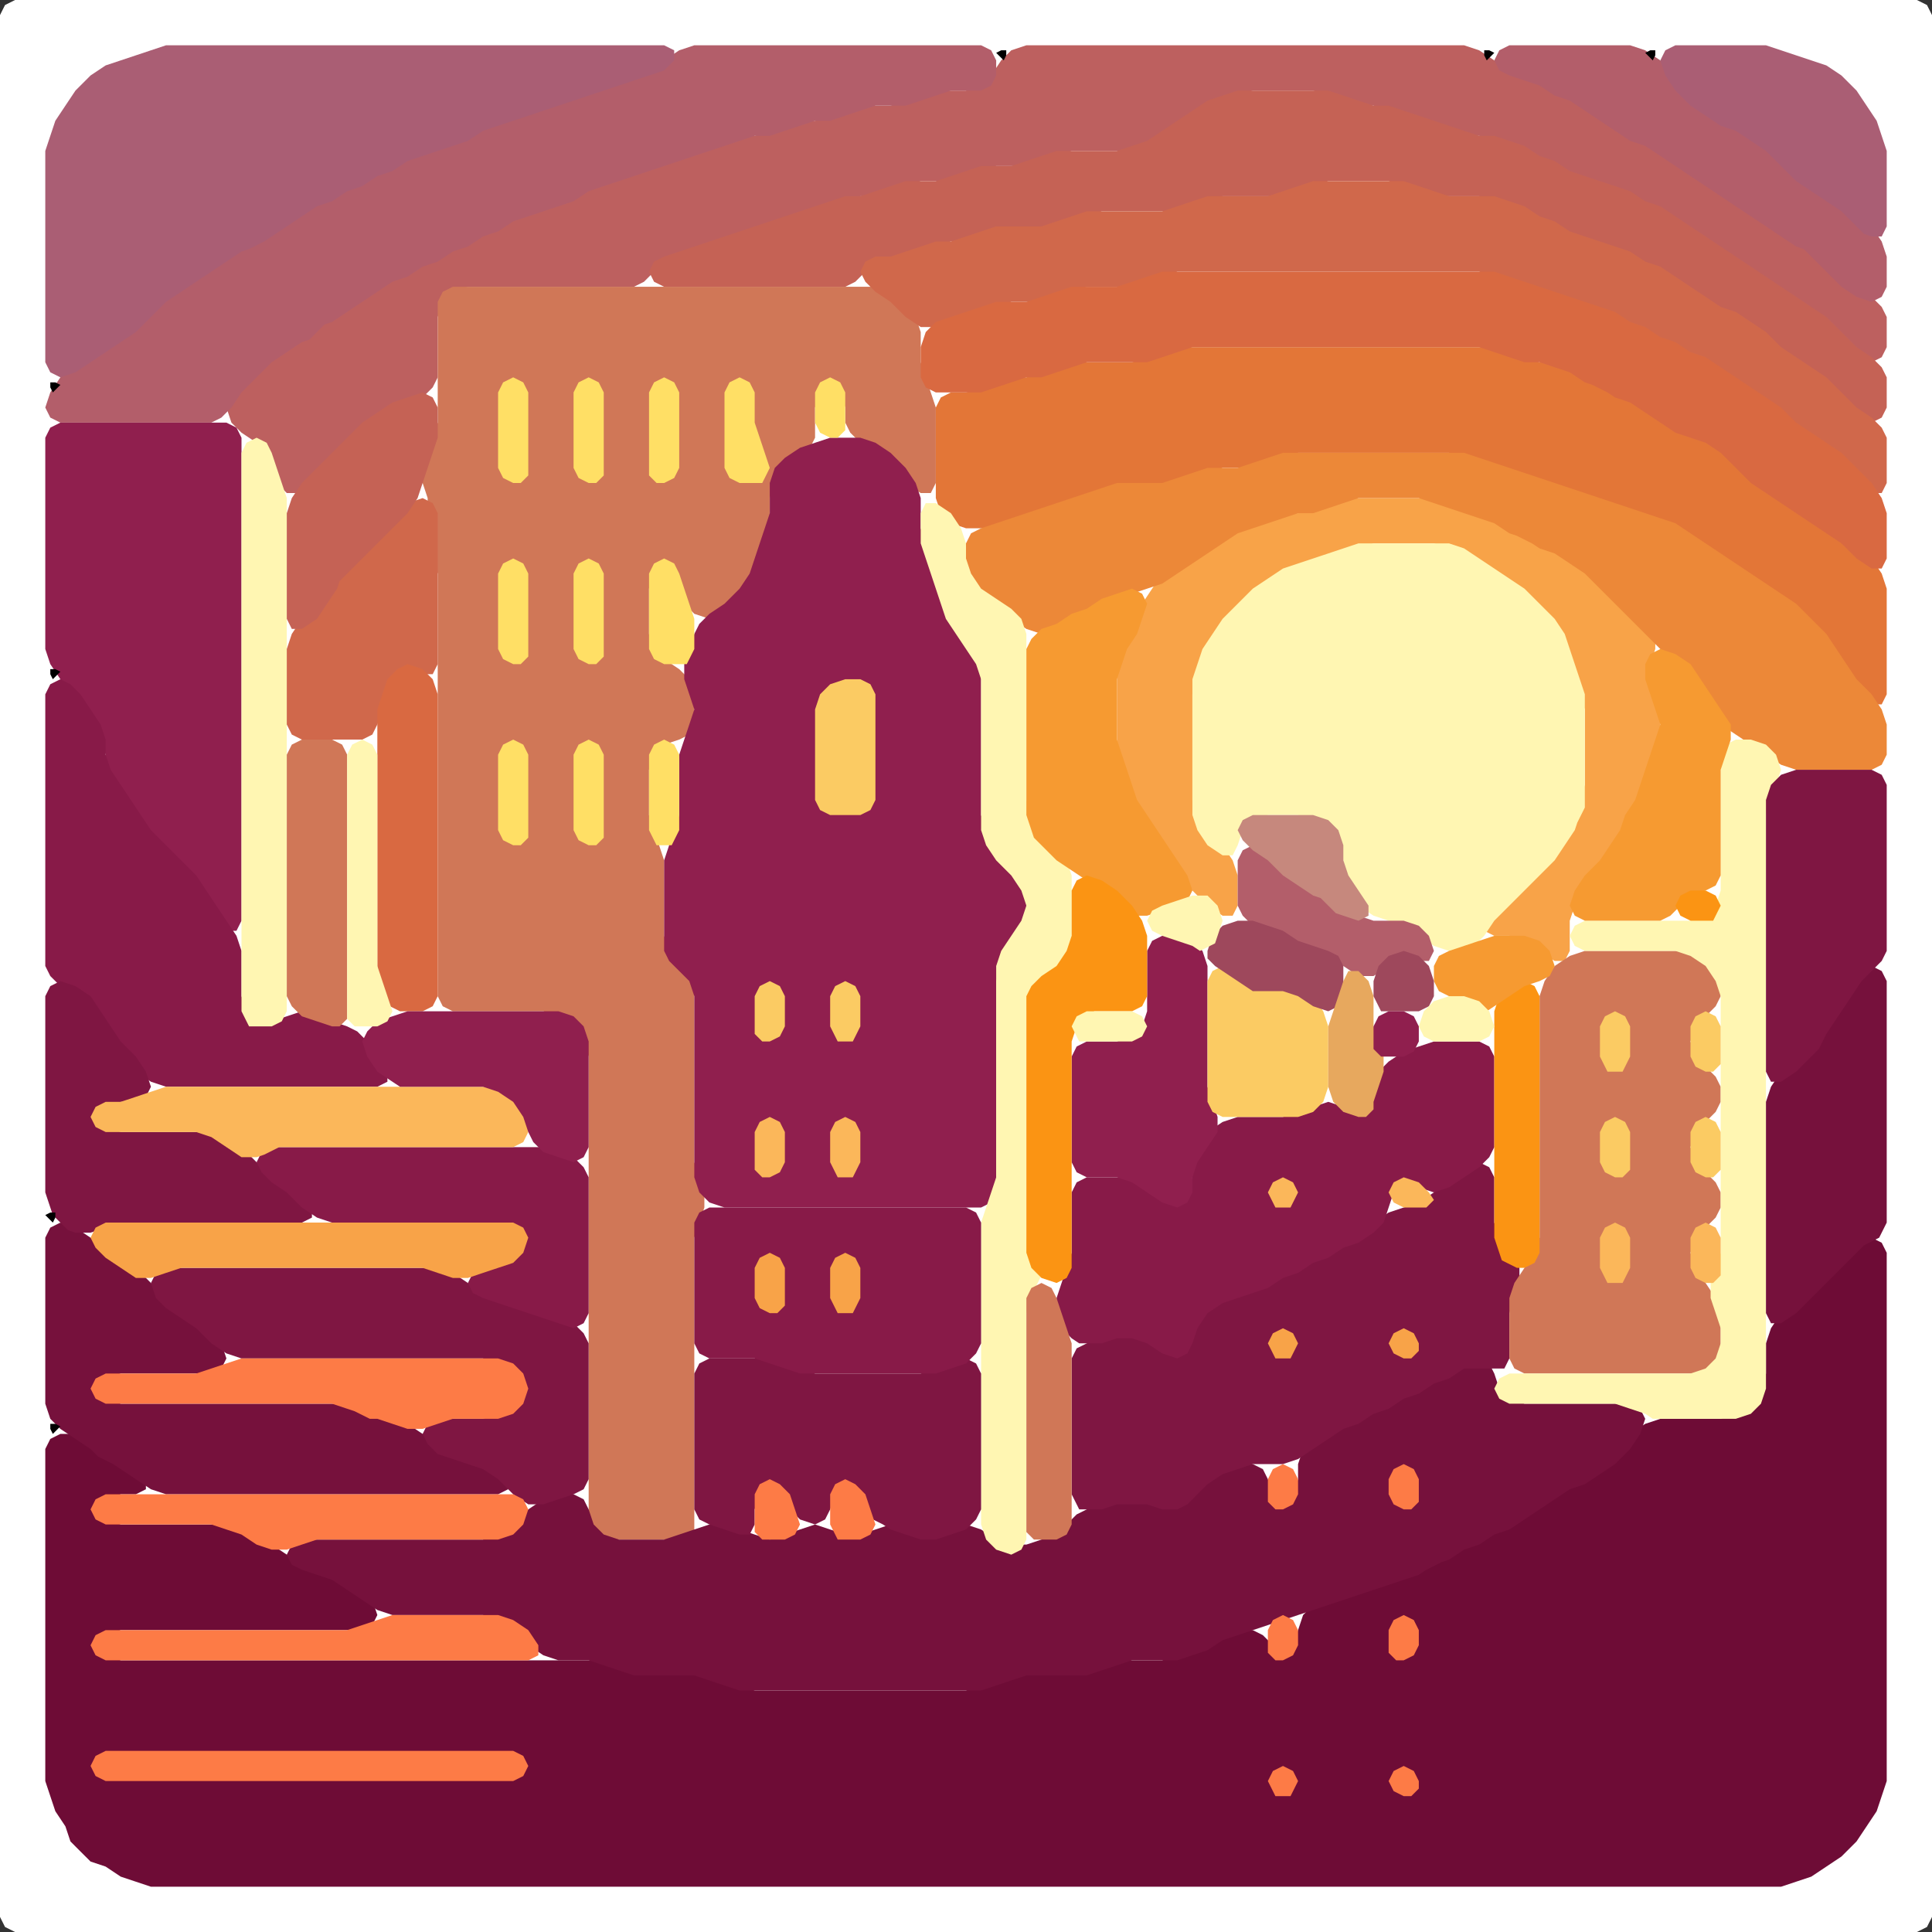 <?xml version="1.0" encoding="UTF-8" standalone="no"?>
<!DOCTYPE svg PUBLIC "-//W3C//DTD SVG 1.1//EN"
"http://www.w3.org/Graphics/SVG/1.1/DTD/svg11.dtd">
<svg width="128" height="128" xmlns="http://www.w3.org/2000/svg" version="1.1">
<rect width="100%" height="100%" fill="#333333" stroke="none"/>
<path d="M 108.5 128.0 L 109.0 128.0 L 110.0 128.0 L 111.0 128.0 L 112.0 128.0 L 113.0 128.0 L 114.0 128.0 L 115.0 128.0 L 116.0 128.0 L 117.0 128.0 L 118.0 128.0 L 119.0 128.0 L 120.0 128.0 L 121.0 128.0 L 122.0 128.0 L 123.0 128.0 L 124.0 128.0 L 125.0 128.0 L 126.0 128.0 L 127.0 128.0 L 127.667 127.667 L 128.0 127.0 L 128.0 126.0 L 128.0 125.0 L 128.0 124.0 L 128.0 123.0 L 128.0 122.0 L 128.0 121.0 L 128.0 120.0 L 128.0 119.0 L 128.0 118.0 L 128.0 117.0 L 128.0 116.0 L 128.0 115.0 L 128.0 114.0 L 128.0 113.0 L 128.0 112.0 L 128.0 111.0 L 128.0 110.0 L 128.0 109.0 L 128.0 108.0 L 128.0 107.0 L 128.0 106.0 L 128.0 105.0 L 128.0 104.0 L 128.0 103.0 L 128.0 102.0 L 128.0 101.0 L 128.0 100.0 L 128.0 99.0 L 128.0 98.0 L 128.0 97.0 L 128.0 96.0 L 128.0 95.0 L 128.0 94.0 L 128.0 93.0 L 128.0 92.0 L 128.0 91.0 L 128.0 90.0 L 128.0 89.0 L 128.0 88.0 L 128.0 87.0 L 128.0 86.0 L 128.0 85.0 L 128.0 84.0 L 128.0 83.0 L 128.0 82.0 L 128.0 81.0 L 128.0 80.0 L 128.0 79.0 L 128.0 78.0 L 128.0 77.0 L 128.0 76.0 L 128.0 75.0 L 128.0 74.0 L 128.0 73.0 L 128.0 72.0 L 128.0 71.0 L 128.0 70.0 L 128.0 69.0 L 128.0 68.0 L 128.0 67.0 L 128.0 66.0 L 128.0 65.0 L 128.0 64.0 L 128.0 63.0 L 128.0 62.0 L 128.0 61.0 L 128.0 60.0 L 128.0 59.0 L 128.0 58.0 L 128.0 57.0 L 128.0 56.0 L 128.0 55.0 L 128.0 54.0 L 128.0 53.0 L 128.0 52.0 L 128.0 51.0 L 128.0 50.0 L 128.0 49.0 L 128.0 48.0 L 128.0 47.0 L 128.0 46.0 L 128.0 45.0 L 128.0 44.0 L 128.0 43.0 L 128.0 42.0 L 128.0 41.0 L 128.0 40.0 L 128.0 39.0 L 128.0 38.0 L 128.0 37.0 L 128.0 36.0 L 128.0 35.0 L 128.0 34.0 L 128.0 33.0 L 128.0 32.0 L 128.0 31.0 L 128.0 30.0 L 128.0 29.0 L 128.0 28.0 L 128.0 27.0 L 128.0 26.0 L 128.0 25.0 L 128.0 24.0 L 128.0 23.0 L 128.0 22.0 L 128.0 21.0 L 128.0 20.0 L 128.0 19.0 L 128.0 18.0 L 128.0 17.0 L 128.0 16.0 L 128.0 15.0 L 128.0 14.0 L 128.0 13.0 L 128.0 12.0 L 128.0 11.0 L 128.0 10.0 L 128.0 9.0 L 128.0 8.0 L 128.0 7.0 L 128.0 6.0 L 128.0 5.0 L 128.0 4.0 L 128.0 3.0 L 128.0 2.0 L 128.0 1.0 L 127.667 0.333 L 127.0 0.0 L 126.0 0.0 L 125.0 0.0 L 124.0 0.0 L 123.0 0.0 L 122.0 0.0 L 121.0 0.0 L 120.0 0.0 L 119.0 0.0 L 118.0 0.0 L 117.0 0.0 L 116.0 0.0 L 115.0 0.0 L 114.0 0.0 L 113.0 0.0 L 112.0 0.0 L 111.0 0.0 L 110.0 0.0 L 109.0 0.0 L 108.0 0.0 L 107.0 0.0 L 106.0 0.0 L 105.0 0.0 L 104.0 0.0 L 103.0 0.0 L 102.0 0.0 L 101.0 0.0 L 100.0 0.0 L 99.0 0.0 L 98.0 0.0 L 97.0 0.0 L 96.0 0.0 L 95.0 0.0 L 94.0 0.0 L 93.0 0.0 L 92.0 0.0 L 91.0 0.0 L 90.0 0.0 L 89.0 0.0 L 88.0 0.0 L 87.0 0.0 L 86.0 0.0 L 85.0 0.0 L 84.0 0.0 L 83.0 0.0 L 82.0 0.0 L 81.0 0.0 L 80.0 0.0 L 79.0 0.0 L 78.0 0.0 L 77.0 0.0 L 76.0 0.0 L 75.0 0.0 L 74.0 0.0 L 73.0 0.0 L 72.0 0.0 L 71.0 0.0 L 70.0 0.0 L 69.0 0.0 L 68.0 0.0 L 67.0 0.0 L 66.0 0.0 L 65.0 0.0 L 64.0 0.0 L 63.0 0.0 L 62.0 0.0 L 61.0 0.0 L 60.0 0.0 L 59.0 0.0 L 58.0 0.0 L 57.0 0.0 L 56.0 0.0 L 55.0 0.0 L 54.0 0.0 L 53.0 0.0 L 52.0 0.0 L 51.0 0.0 L 50.0 0.0 L 49.0 0.0 L 48.0 0.0 L 47.0 0.0 L 46.0 0.0 L 45.0 0.0 L 44.0 0.0 L 43.0 0.0 L 42.0 0.0 L 41.0 0.0 L 40.0 0.0 L 39.0 0.0 L 38.0 0.0 L 37.0 0.0 L 36.0 0.0 L 35.0 0.0 L 34.0 0.0 L 33.0 0.0 L 32.0 0.0 L 31.0 0.0 L 30.0 0.0 L 29.0 0.0 L 28.0 0.0 L 27.0 0.0 L 26.0 0.0 L 25.0 0.0 L 24.0 0.0 L 23.0 0.0 L 22.0 0.0 L 21.0 0.0 L 20.0 0.0 L 19.0 0.0 L 18.0 0.0 L 17.0 0.0 L 16.0 0.0 L 15.0 0.0 L 14.0 0.0 L 13.0 0.0 L 12.0 0.0 L 11.0 0.0 L 10.0 0.0 L 9.0 0.0 L 8.0 0.0 L 7.0 0.0 L 6.0 0.0 L 5.0 0.0 L 4.0 0.0 L 3.0 0.0 L 2.0 0.0 L 1.0 0.0 L 0.333 0.333 L 0.0 1.0 L 0.0 2.0 L 0.0 3.0 L 0.0 4.0 L 0.0 5.0 L 0.0 6.0 L 0.0 7.0 L 0.0 8.0 L 0.0 9.0 L 0.0 10.0 L 0.0 11.0 L 0.0 12.0 L 0.0 13.0 L 0.0 14.0 L 0.0 15.0 L 0.0 16.0 L 0.0 17.0 L 0.0 18.0 L 0.0 19.0 L 0.0 20.0 L 0.0 21.0 L 0.0 22.0 L 0.0 23.0 L 0.0 24.0 L 0.0 25.0 L 0.0 26.0 L 0.0 27.0 L 0.0 28.0 L 0.0 29.0 L 0.0 30.0 L 0.0 31.0 L 0.0 32.0 L 0.0 33.0 L 0.0 34.0 L 0.0 35.0 L 0.0 36.0 L 0.0 37.0 L 0.0 38.0 L 0.0 39.0 L 0.0 40.0 L 0.0 41.0 L 0.0 42.0 L 0.0 43.0 L 0.0 44.0 L 0.0 45.0 L 0.0 46.0 L 0.0 47.0 L 0.0 48.0 L 0.0 49.0 L 0.0 50.0 L 0.0 51.0 L 0.0 52.0 L 0.0 53.0 L 0.0 54.0 L 0.0 55.0 L 0.0 56.0 L 0.0 57.0 L 0.0 58.0 L 0.0 59.0 L 0.0 60.0 L 0.0 61.0 L 0.0 62.0 L 0.0 63.0 L 0.0 64.0 L 0.0 65.0 L 0.0 66.0 L 0.0 67.0 L 0.0 68.0 L 0.0 69.0 L 0.0 70.0 L 0.0 71.0 L 0.0 72.0 L 0.0 73.0 L 0.0 74.0 L 0.0 75.0 L 0.0 76.0 L 0.0 77.0 L 0.0 78.0 L 0.0 79.0 L 0.0 80.0 L 0.0 81.0 L 0.0 82.0 L 0.0 83.0 L 0.0 84.0 L 0.0 85.0 L 0.0 86.0 L 0.0 87.0 L 0.0 88.0 L 0.0 89.0 L 0.0 90.0 L 0.0 91.0 L 0.0 92.0 L 0.0 93.0 L 0.0 94.0 L 0.0 95.0 L 0.0 96.0 L 0.0 97.0 L 0.0 98.0 L 0.0 99.0 L 0.0 100.0 L 0.0 101.0 L 0.0 102.0 L 0.0 103.0 L 0.0 104.0 L 0.0 105.0 L 0.0 106.0 L 0.0 107.0 L 0.0 108.0 L 0.0 109.0 L 0.0 110.0 L 0.0 111.0 L 0.0 112.0 L 0.0 113.0 L 0.0 114.0 L 0.0 115.0 L 0.0 116.0 L 0.0 117.0 L 0.0 118.0 L 0.0 119.0 L 0.0 120.0 L 0.0 121.0 L 0.0 122.0 L 0.0 123.0 L 0.0 124.0 L 0.0 125.0 L 0.0 126.0 L 0.0 127.0 L 0.333 127.667 L 1.0 128.0 L 2.0 128.0 L 3.0 128.0 L 4.0 128.0 L 5.0 128.0 L 6.0 128.0 L 7.0 128.0 L 8.0 128.0 L 9.0 128.0 L 10.0 128.0 L 11.0 128.0 L 12.0 128.0 L 13.0 128.0 L 14.0 128.0 L 15.0 128.0 L 16.0 128.0 L 17.0 128.0 L 18.0 128.0 L 19.0 128.0 L 20.0 128.0 L 21.0 128.0 L 22.0 128.0 L 23.0 128.0 L 24.0 128.0 L 25.0 128.0 L 26.0 128.0 L 27.0 128.0 L 28.0 128.0 L 29.0 128.0 L 30.0 128.0 L 31.0 128.0 L 32.0 128.0 L 33.0 128.0 L 34.0 128.0 L 35.0 128.0 L 36.0 128.0 L 37.0 128.0 L 38.0 128.0 L 39.0 128.0 L 40.0 128.0 L 41.0 128.0 L 42.0 128.0 L 43.0 128.0 L 44.0 128.0 L 45.0 128.0 L 46.0 128.0 L 47.0 128.0 L 48.0 128.0 L 49.0 128.0 L 50.0 128.0 L 51.0 128.0 L 52.0 128.0 L 53.0 128.0 L 54.0 128.0 L 55.0 128.0 L 56.0 128.0 L 57.0 128.0 L 58.0 128.0 L 59.0 128.0 L 60.0 128.0 L 61.0 128.0 L 62.0 128.0 L 63.0 128.0 L 64.0 128.0 L 65.0 128.0 L 66.0 128.0 L 67.0 128.0 L 68.0 128.0 L 69.0 128.0 L 70.0 128.0 L 71.0 128.0 L 72.0 128.0 L 73.0 128.0 L 74.0 128.0 L 75.0 128.0 L 76.0 128.0 L 77.0 128.0 L 78.0 128.0 L 79.0 128.0 L 80.0 128.0 L 81.0 128.0 L 82.0 128.0 L 83.0 128.0 L 84.0 128.0 L 85.0 128.0 L 86.0 128.0 L 87.0 128.0 L 88.0 128.0 L 89.0 128.0 L 90.0 128.0 L 91.0 128.0 L 92.0 128.0 L 93.0 128.0 L 94.0 128.0 L 95.0 128.0 L 96.0 128.0 L 97.0 128.0 L 98.0 128.0 L 99.0 128.0 L 100.0 128.0 L 101.0 128.0 L 102.0 128.0 L 103.0 128.0 L 104.0 128.0 L 105.0 128.0 L 106.0 128.0 L 107.0 128.0 L 107.5 128.0 Z" stroke="none" fill="rgb(255,255,255)" />
<path d="M 95.5 125.0 L 96.0 125.0 L 97.0 125.0 L 98.0 125.0 L 99.0 125.0 L 100.0 125.0 L 101.0 125.0 L 102.0 125.0 L 103.0 125.0 L 104.0 125.0 L 105.0 125.0 L 106.0 125.0 L 107.0 125.0 L 108.0 125.0 L 109.0 125.0 L 110.0 125.0 L 111.0 125.0 L 112.0 125.0 L 113.0 125.0 L 114.0 125.0 L 115.0 125.0 L 116.0 125.0 L 117.0 125.0 L 118.0 125.0 L 119.0 124.667 L 120.0 124.333 L 121.0 123.667 L 122.0 123.0 L 123.0 122.0 L 123.667 121.0 L 124.333 120.0 L 124.667 119.0 L 125.0 118.0 L 125.0 117.0 L 125.0 116.0 L 125.0 115.0 L 125.0 114.0 L 125.0 113.0 L 125.0 112.0 L 125.0 111.0 L 125.0 110.0 L 125.0 109.0 L 125.0 108.0 L 125.0 107.0 L 125.0 106.0 L 125.0 105.0 L 125.0 104.0 L 125.0 103.0 L 125.0 102.0 L 125.0 101.0 L 125.0 100.0 L 125.0 99.0 L 125.0 98.0 L 125.0 97.0 L 125.0 96.0 L 125.0 95.0 L 125.0 94.0 L 125.0 93.0 L 125.0 92.0 L 125.0 91.0 L 125.0 90.0 L 125.0 89.0 L 125.0 88.0 L 125.0 87.0 L 125.0 86.0 L 125.0 85.0 L 125.0 84.0 L 125.0 83.0 L 124.667 82.333 L 124.0 82.0 L 123.0 82.333 L 122.0 83.0 L 121.0 84.0 L 120.0 85.0 L 119.0 86.0 L 118.0 87.0 L 117.333 88.0 L 117.0 89.0 L 117.0 90.0 L 117.0 91.0 L 116.667 92.0 L 116.0 93.0 L 115.0 93.667 L 114.0 94.0 L 113.0 94.0 L 112.0 94.0 L 111.0 94.0 L 110.0 94.0 L 109.0 94.333 L 108.0 95.0 L 107.0 96.0 L 106.0 97.0 L 105.0 97.667 L 104.0 98.333 L 103.0 98.667 L 102.0 99.333 L 101.0 100.0 L 100.0 100.667 L 99.0 101.333 L 98.0 101.667 L 97.0 102.333 L 96.0 102.667 L 95.0 103.333 L 94.0 103.667 L 93.0 104.333 L 92.0 104.667 L 91.0 105.0 L 90.0 105.333 L 89.0 105.667 L 88.0 106.0 L 87.0 106.333 L 86.333 107.0 L 86.0 108.0 L 85.667 109.0 L 85.0 109.333 L 84.333 109.0 L 83.667 108.333 L 83.0 108.0 L 82.0 108.0 L 81.0 108.333 L 80.0 108.667 L 79.0 109.333 L 78.0 109.667 L 77.0 110.0 L 76.0 110.0 L 75.0 110.0 L 74.0 110.0 L 73.0 110.333 L 72.0 110.667 L 71.0 111.0 L 70.0 111.0 L 69.0 111.0 L 68.0 111.0 L 67.0 111.0 L 66.0 111.333 L 65.0 111.667 L 64.0 112.0 L 63.0 112.0 L 62.0 112.0 L 61.0 112.0 L 60.0 112.0 L 59.0 112.0 L 58.0 112.0 L 57.0 112.0 L 56.0 112.0 L 55.0 112.0 L 54.0 112.0 L 53.0 112.0 L 52.0 112.0 L 51.0 112.0 L 50.0 112.0 L 49.0 111.667 L 48.0 111.333 L 47.0 111.0 L 46.0 111.0 L 45.0 111.0 L 44.0 111.0 L 43.0 111.0 L 42.0 110.667 L 41.0 110.333 L 40.0 110.0 L 39.0 110.0 L 38.0 110.0 L 37.0 110.0 L 36.0 110.0 L 35.0 110.0 L 34.0 110.0 L 33.0 110.0 L 32.0 110.0 L 31.0 110.0 L 30.0 110.0 L 29.0 110.0 L 28.0 110.0 L 27.0 110.0 L 26.0 110.0 L 25.0 110.0 L 24.0 110.0 L 23.0 110.0 L 22.0 110.0 L 21.0 110.0 L 20.0 110.0 L 19.0 110.0 L 18.0 110.0 L 17.0 110.0 L 16.0 110.0 L 15.0 110.0 L 14.0 110.0 L 13.0 110.0 L 12.0 110.0 L 11.0 110.0 L 10.0 110.0 L 9.0 110.0 L 8.0 110.0 L 7.0 109.667 L 6.667 109.0 L 7.0 108.333 L 8.0 108.0 L 9.0 108.0 L 10.0 108.0 L 11.0 108.0 L 12.0 108.0 L 13.0 108.0 L 14.0 108.0 L 15.0 108.0 L 16.0 108.0 L 17.0 108.0 L 18.0 108.0 L 19.0 108.0 L 20.0 108.0 L 21.0 108.0 L 22.0 108.0 L 23.0 108.0 L 24.0 108.0 L 24.667 107.667 L 25.0 107.0 L 24.667 106.0 L 24.0 105.333 L 23.0 104.667 L 22.0 104.333 L 21.0 104.0 L 20.0 103.667 L 19.0 103.0 L 18.0 102.333 L 17.0 101.667 L 16.0 101.333 L 15.0 101.0 L 14.0 101.0 L 13.0 101.0 L 12.0 101.0 L 11.0 101.0 L 10.0 101.0 L 9.0 101.0 L 8.0 101.0 L 7.0 100.667 L 6.667 100.0 L 7.0 99.333 L 8.0 99.0 L 9.0 99.0 L 9.667 98.667 L 9.667 98.0 L 9.0 97.333 L 8.0 96.667 L 7.0 96.0 L 6.0 95.333 L 5.0 95.0 L 4.0 95.0 L 3.333 95.333 L 3.0 96.0 L 3.0 97.0 L 3.0 98.0 L 3.0 99.0 L 3.0 100.0 L 3.0 101.0 L 3.0 102.0 L 3.0 103.0 L 3.0 104.0 L 3.0 105.0 L 3.0 106.0 L 3.0 107.0 L 3.0 108.0 L 3.0 109.0 L 3.0 110.0 L 3.0 111.0 L 3.0 112.0 L 3.0 113.0 L 3.0 114.0 L 3.0 115.0 L 3.0 116.0 L 3.0 117.0 L 3.0 118.0 L 3.333 119.0 L 3.667 120.0 L 4.333 121.0 L 4.667 122.0 L 5.333 122.667 L 6.0 123.333 L 7.0 123.667 L 8.0 124.333 L 9.0 124.667 L 10.0 125.0 L 11.0 125.0 L 12.0 125.0 L 13.0 125.0 L 14.0 125.0 L 15.0 125.0 L 16.0 125.0 L 17.0 125.0 L 18.0 125.0 L 19.0 125.0 L 20.0 125.0 L 21.0 125.0 L 22.0 125.0 L 23.0 125.0 L 24.0 125.0 L 25.0 125.0 L 26.0 125.0 L 27.0 125.0 L 28.0 125.0 L 29.0 125.0 L 30.0 125.0 L 31.0 125.0 L 32.0 125.0 L 33.0 125.0 L 34.0 125.0 L 35.0 125.0 L 36.0 125.0 L 37.0 125.0 L 38.0 125.0 L 39.0 125.0 L 40.0 125.0 L 41.0 125.0 L 42.0 125.0 L 43.0 125.0 L 44.0 125.0 L 45.0 125.0 L 46.0 125.0 L 47.0 125.0 L 48.0 125.0 L 49.0 125.0 L 50.0 125.0 L 51.0 125.0 L 52.0 125.0 L 53.0 125.0 L 54.0 125.0 L 55.0 125.0 L 56.0 125.0 L 57.0 125.0 L 58.0 125.0 L 59.0 125.0 L 60.0 125.0 L 61.0 125.0 L 62.0 125.0 L 63.0 125.0 L 64.0 125.0 L 65.0 125.0 L 66.0 125.0 L 67.0 125.0 L 68.0 125.0 L 69.0 125.0 L 70.0 125.0 L 71.0 125.0 L 72.0 125.0 L 73.0 125.0 L 74.0 125.0 L 75.0 125.0 L 76.0 125.0 L 77.0 125.0 L 78.0 125.0 L 79.0 125.0 L 80.0 125.0 L 81.0 125.0 L 82.0 125.0 L 83.0 125.0 L 84.0 125.0 L 85.0 125.0 L 86.0 125.0 L 87.0 125.0 L 88.0 125.0 L 89.0 125.0 L 90.0 125.0 L 91.0 125.0 L 92.0 125.0 L 93.0 125.0 L 94.0 125.0 L 94.5 125.0 Z" stroke="none" fill="rgb(110,12,54)" />
<path d="M 21.5 31.5 L 22.0 31.0 L 23.0 30.0 L 24.0 29.0 L 25.0 28.0 L 26.0 27.333 L 27.0 26.667 L 28.0 26.333 L 28.667 25.667 L 29.0 25.0 L 29.0 24.0 L 29.0 23.0 L 29.0 22.0 L 29.0 21.0 L 29.333 20.0 L 30.0 19.333 L 31.0 19.0 L 32.0 19.0 L 33.0 19.0 L 34.0 19.0 L 35.0 19.0 L 36.0 19.0 L 37.0 19.0 L 38.0 19.0 L 39.0 19.0 L 40.0 19.0 L 41.0 19.0 L 42.0 19.0 L 42.667 18.667 L 43.333 18.0 L 44.0 17.333 L 45.0 17.0 L 46.0 16.667 L 47.0 16.333 L 48.0 16.0 L 49.0 15.667 L 50.0 15.333 L 51.0 15.0 L 52.0 14.667 L 53.0 14.333 L 54.0 14.0 L 55.0 13.667 L 56.0 13.333 L 57.0 13.0 L 58.0 13.0 L 59.0 12.667 L 60.0 12.333 L 61.0 12.0 L 62.0 12.0 L 63.0 12.0 L 64.0 11.667 L 65.0 11.333 L 66.0 11.0 L 67.0 11.0 L 68.0 11.0 L 69.0 10.667 L 70.0 10.333 L 71.0 10.0 L 72.0 10.0 L 73.0 10.0 L 74.0 10.0 L 75.0 10.0 L 76.0 9.667 L 77.0 9.333 L 78.0 8.667 L 79.0 8.0 L 80.0 7.333 L 81.0 6.667 L 82.0 6.333 L 83.0 6.0 L 84.0 6.0 L 85.0 6.0 L 86.0 6.0 L 87.0 6.0 L 88.0 6.333 L 89.0 6.667 L 90.0 7.0 L 91.0 7.0 L 92.0 7.333 L 93.0 7.667 L 94.0 8.0 L 95.0 8.333 L 96.0 8.667 L 97.0 9.0 L 98.0 9.0 L 99.0 9.333 L 100.0 9.667 L 101.0 10.333 L 102.0 10.667 L 103.0 11.333 L 104.0 11.667 L 105.0 12.0 L 106.0 12.333 L 107.0 12.667 L 108.0 13.333 L 109.0 13.667 L 110.0 14.333 L 111.0 15.0 L 112.0 15.667 L 113.0 16.333 L 114.0 17.0 L 115.0 17.667 L 116.0 18.333 L 117.0 19.0 L 118.0 19.667 L 119.0 20.333 L 120.0 21.0 L 121.0 22.0 L 122.0 23.0 L 123.0 23.667 L 124.0 24.0 L 124.667 23.667 L 125.0 23.0 L 125.0 22.0 L 125.0 21.0 L 124.667 20.333 L 124.0 19.667 L 123.0 19.0 L 122.0 18.0 L 121.0 17.0 L 120.0 16.333 L 119.0 15.667 L 118.0 15.0 L 117.0 14.333 L 116.0 13.667 L 115.0 13.0 L 114.0 12.333 L 113.0 11.667 L 112.0 11.0 L 111.0 10.333 L 110.0 9.667 L 109.0 9.333 L 108.0 8.667 L 107.0 8.0 L 106.0 7.333 L 105.0 6.667 L 104.0 6.333 L 103.0 5.667 L 102.0 5.333 L 101.0 5.0 L 100.0 4.667 L 99.0 4.0 L 98.0 3.333 L 97.0 3.0 L 96.0 3.0 L 95.0 3.0 L 94.0 3.0 L 93.0 3.0 L 92.0 3.0 L 91.0 3.0 L 90.0 3.0 L 89.0 3.0 L 88.0 3.0 L 87.0 3.0 L 86.0 3.0 L 85.0 3.0 L 84.0 3.0 L 83.0 3.0 L 82.0 3.0 L 81.0 3.0 L 80.0 3.0 L 79.0 3.0 L 78.0 3.0 L 77.0 3.0 L 76.0 3.0 L 75.0 3.0 L 74.0 3.0 L 73.0 3.0 L 72.0 3.0 L 71.0 3.0 L 70.0 3.0 L 69.0 3.0 L 68.0 3.0 L 67.0 3.333 L 66.333 4.0 L 65.667 5.0 L 65.0 5.667 L 64.0 6.0 L 63.0 6.0 L 62.0 6.0 L 61.0 6.333 L 60.0 6.667 L 59.0 7.0 L 58.0 7.0 L 57.0 7.0 L 56.0 7.333 L 55.0 7.667 L 54.0 8.0 L 53.0 8.0 L 52.0 8.333 L 51.0 8.667 L 50.0 9.0 L 49.0 9.0 L 48.0 9.333 L 47.0 9.667 L 46.0 10.0 L 45.0 10.333 L 44.0 10.667 L 43.0 11.0 L 42.0 11.333 L 41.0 11.667 L 40.0 12.0 L 39.0 12.333 L 38.0 12.667 L 37.0 13.333 L 36.0 13.667 L 35.0 14.0 L 34.0 14.333 L 33.0 14.667 L 32.0 15.333 L 31.0 15.667 L 30.0 16.333 L 29.0 16.667 L 28.0 17.333 L 27.0 17.667 L 26.0 18.333 L 25.0 18.667 L 24.0 19.333 L 23.0 20.0 L 22.0 20.667 L 21.0 21.333 L 20.0 22.0 L 19.0 22.667 L 18.0 23.333 L 17.0 24.0 L 16.0 25.0 L 15.333 26.0 L 15.0 27.0 L 15.333 28.0 L 16.0 28.667 L 17.0 29.333 L 17.667 30.0 L 18.0 31.0 L 18.333 32.0 L 19.0 32.667 L 20.0 32.667 L 20.5 32.5 Z" stroke="none" fill="rgb(189,96,95)" />
<path d="M 46.0 101.5 L 46.0 101.0 L 46.0 100.0 L 46.0 99.0 L 46.0 98.0 L 46.0 97.0 L 46.0 96.0 L 46.0 95.0 L 46.0 94.0 L 46.0 93.0 L 46.0 92.0 L 46.0 91.0 L 46.0 90.0 L 46.0 89.0 L 46.0 88.0 L 46.0 87.0 L 46.0 86.0 L 46.0 85.0 L 46.0 84.0 L 46.0 83.0 L 46.0 82.0 L 46.333 81.0 L 46.667 80.0 L 46.667 79.0 L 46.333 78.0 L 46.0 77.0 L 46.0 76.0 L 46.0 75.0 L 46.0 74.0 L 46.0 73.0 L 46.0 72.0 L 46.0 71.0 L 46.0 70.0 L 46.0 69.0 L 46.0 68.0 L 46.0 67.0 L 46.0 66.0 L 46.0 65.0 L 45.667 64.333 L 45.0 63.667 L 44.333 63.0 L 44.0 62.0 L 44.0 61.0 L 44.0 60.0 L 44.0 59.0 L 44.0 58.0 L 44.0 57.0 L 43.667 56.0 L 43.333 55.0 L 43.0 54.0 L 43.0 53.0 L 43.0 52.0 L 43.0 51.0 L 43.333 50.0 L 44.0 49.333 L 45.0 49.0 L 45.667 48.667 L 46.0 48.0 L 46.0 47.0 L 46.0 46.0 L 45.667 45.0 L 45.0 44.333 L 44.0 43.667 L 43.333 43.0 L 43.0 42.0 L 43.0 41.0 L 43.0 40.0 L 43.0 39.0 L 43.333 38.0 L 44.0 37.667 L 44.667 38.0 L 45.0 39.0 L 45.333 40.0 L 46.0 40.667 L 47.0 41.0 L 48.0 40.667 L 49.0 40.0 L 49.667 39.0 L 50.0 38.0 L 50.333 37.0 L 50.667 36.0 L 51.0 35.0 L 51.0 34.0 L 51.0 33.0 L 51.333 32.0 L 52.0 31.0 L 53.0 30.333 L 53.667 29.667 L 54.0 29.0 L 54.0 28.0 L 54.0 27.0 L 54.333 26.0 L 55.0 25.667 L 55.667 26.0 L 56.0 27.0 L 56.0 28.0 L 56.333 28.667 L 57.0 29.333 L 58.0 30.0 L 59.0 31.0 L 60.0 32.0 L 61.0 32.667 L 61.667 32.667 L 62.0 32.0 L 62.0 31.0 L 62.0 30.0 L 62.0 29.0 L 62.0 28.0 L 62.0 27.0 L 61.667 26.0 L 61.333 25.0 L 61.0 24.0 L 61.0 23.0 L 61.0 22.0 L 60.667 21.0 L 60.0 20.0 L 59.0 19.333 L 58.0 19.0 L 57.0 19.0 L 56.0 19.0 L 55.0 19.0 L 54.0 19.0 L 53.0 19.0 L 52.0 19.0 L 51.0 19.0 L 50.0 19.0 L 49.0 19.0 L 48.0 19.0 L 47.0 19.0 L 46.0 19.0 L 45.0 19.0 L 44.0 19.0 L 43.0 19.0 L 42.0 19.0 L 41.0 19.0 L 40.0 19.0 L 39.0 19.0 L 38.0 19.0 L 37.0 19.0 L 36.0 19.0 L 35.0 19.0 L 34.0 19.0 L 33.0 19.0 L 32.0 19.0 L 31.0 19.0 L 30.0 19.0 L 29.333 19.333 L 29.0 20.0 L 29.0 21.0 L 29.0 22.0 L 29.0 23.0 L 29.0 24.0 L 29.0 25.0 L 29.0 26.0 L 29.0 27.0 L 29.0 28.0 L 28.667 29.0 L 28.333 30.0 L 28.0 31.0 L 28.0 32.0 L 28.333 33.0 L 28.333 34.0 L 28.333 35.0 L 28.333 36.0 L 28.667 37.0 L 29.0 38.0 L 29.0 39.0 L 29.0 40.0 L 29.0 41.0 L 29.0 42.0 L 29.0 43.0 L 29.0 44.0 L 29.0 45.0 L 29.0 46.0 L 29.0 47.0 L 29.0 48.0 L 29.0 49.0 L 29.0 50.0 L 29.0 51.0 L 29.0 52.0 L 29.0 53.0 L 29.0 54.0 L 29.0 55.0 L 29.0 56.0 L 29.0 57.0 L 29.0 58.0 L 29.0 59.0 L 29.0 60.0 L 29.0 61.0 L 29.0 62.0 L 29.0 63.0 L 29.0 64.0 L 29.0 65.0 L 29.0 66.0 L 29.333 66.667 L 30.0 67.0 L 31.0 67.0 L 32.0 67.0 L 33.0 67.0 L 34.0 67.0 L 35.0 67.0 L 36.0 67.0 L 37.0 67.333 L 38.0 68.0 L 38.667 69.0 L 39.0 70.0 L 39.0 71.0 L 39.0 72.0 L 39.0 73.0 L 39.0 74.0 L 39.0 75.0 L 39.0 76.0 L 39.0 77.0 L 39.0 78.0 L 39.0 79.0 L 39.0 80.0 L 39.0 81.0 L 39.0 82.0 L 39.0 83.0 L 39.0 84.0 L 39.0 85.0 L 39.0 86.0 L 39.0 87.0 L 39.0 88.0 L 39.0 89.0 L 39.0 90.0 L 39.0 91.0 L 39.0 92.0 L 39.0 93.0 L 39.0 94.0 L 39.0 95.0 L 39.0 96.0 L 39.0 97.0 L 39.0 98.0 L 39.0 99.0 L 39.0 100.0 L 39.0 101.0 L 39.333 101.667 L 40.0 102.0 L 41.0 102.0 L 42.0 102.0 L 43.0 102.0 L 44.0 102.0 L 45.0 102.0 L 45.5 102.0 Z" stroke="none" fill="rgb(208,119,87)" />
<path d="M 57.5 80.0 L 58.0 80.0 L 59.0 80.0 L 60.0 80.0 L 61.0 80.0 L 62.0 80.0 L 63.0 80.0 L 64.0 80.0 L 65.0 80.0 L 65.667 79.667 L 66.0 79.0 L 66.0 78.0 L 66.0 77.0 L 66.0 76.0 L 66.0 75.0 L 66.0 74.0 L 66.0 73.0 L 66.0 72.0 L 66.0 71.0 L 66.0 70.0 L 66.0 69.0 L 66.0 68.0 L 66.0 67.0 L 66.0 66.0 L 66.0 65.0 L 66.333 64.0 L 67.0 63.0 L 67.667 62.0 L 68.0 61.0 L 68.0 60.0 L 68.0 59.0 L 67.667 58.0 L 67.0 57.0 L 66.0 56.0 L 65.333 55.0 L 65.0 54.0 L 65.0 53.0 L 65.0 52.0 L 65.0 51.0 L 65.0 50.0 L 65.0 49.0 L 65.0 48.0 L 65.0 47.0 L 65.0 46.0 L 65.0 45.0 L 65.0 44.0 L 64.667 43.0 L 64.0 42.0 L 63.333 41.0 L 62.667 40.0 L 62.333 39.0 L 62.0 38.0 L 61.667 37.0 L 61.333 36.0 L 61.0 35.0 L 61.0 34.0 L 61.0 33.0 L 60.667 32.0 L 60.0 31.0 L 59.0 30.0 L 58.0 29.333 L 57.0 29.0 L 56.0 29.0 L 55.0 29.0 L 54.0 29.333 L 53.0 29.667 L 52.0 30.333 L 51.333 31.0 L 51.0 32.0 L 51.0 33.0 L 51.0 34.0 L 50.667 35.0 L 50.333 36.0 L 50.0 37.0 L 49.667 38.0 L 49.0 39.0 L 48.0 40.0 L 47.0 40.667 L 46.333 41.333 L 46.0 42.0 L 45.667 43.0 L 45.333 44.0 L 45.333 45.0 L 45.667 46.0 L 46.0 47.0 L 45.667 48.0 L 45.333 49.0 L 45.0 50.0 L 45.0 51.0 L 45.0 52.0 L 45.0 53.0 L 45.0 54.0 L 44.667 55.0 L 44.333 56.0 L 44.0 57.0 L 44.0 58.0 L 44.0 59.0 L 44.0 60.0 L 44.0 61.0 L 44.0 62.0 L 44.0 63.0 L 44.333 63.667 L 45.0 64.333 L 45.667 65.0 L 46.0 66.0 L 46.0 67.0 L 46.0 68.0 L 46.0 69.0 L 46.0 70.0 L 46.0 71.0 L 46.0 72.0 L 46.0 73.0 L 46.0 74.0 L 46.0 75.0 L 46.0 76.0 L 46.0 77.0 L 46.0 78.0 L 46.333 79.0 L 47.0 79.667 L 48.0 80.0 L 49.0 80.0 L 50.0 80.0 L 51.0 80.0 L 52.0 80.0 L 53.0 80.0 L 54.0 80.0 L 55.0 80.0 L 56.0 80.0 L 56.5 80.0 Z" stroke="none" fill="rgb(144,31,78)" />
<path d="M 95.5 103.5 L 96.0 103.333 L 97.0 102.667 L 98.0 102.333 L 99.0 101.667 L 100.0 101.333 L 101.0 100.667 L 102.0 100.0 L 103.0 99.333 L 104.0 98.667 L 105.0 98.333 L 106.0 97.667 L 107.0 97.0 L 108.0 96.0 L 108.667 95.0 L 109.0 94.0 L 108.667 93.333 L 108.0 93.0 L 107.0 93.0 L 106.0 93.0 L 105.0 93.0 L 104.0 93.0 L 103.0 93.0 L 102.0 93.0 L 101.0 93.0 L 100.0 92.667 L 99.333 92.0 L 99.0 91.0 L 98.667 90.333 L 98.0 90.0 L 97.0 90.333 L 96.0 90.667 L 95.0 91.333 L 94.0 91.667 L 93.0 92.333 L 92.0 92.667 L 91.0 93.333 L 90.0 93.667 L 89.0 94.333 L 88.0 94.667 L 87.0 95.333 L 86.333 96.0 L 86.0 97.0 L 86.0 98.0 L 85.667 99.0 L 85.0 99.333 L 84.333 99.0 L 84.0 98.0 L 83.667 97.333 L 83.0 97.0 L 82.0 97.0 L 81.0 97.333 L 80.0 97.667 L 79.333 98.333 L 78.667 99.0 L 78.0 99.667 L 77.0 99.667 L 76.0 99.333 L 75.0 99.0 L 74.0 99.333 L 73.0 99.667 L 72.0 100.0 L 71.333 100.333 L 70.667 101.0 L 70.0 101.667 L 69.0 102.0 L 68.0 102.333 L 67.0 102.333 L 66.0 102.0 L 65.0 101.333 L 64.0 101.0 L 63.0 101.333 L 62.0 101.667 L 61.0 101.667 L 60.0 101.333 L 59.0 101.0 L 58.0 101.333 L 57.0 101.667 L 56.0 101.667 L 55.0 101.333 L 54.0 101.0 L 53.0 101.333 L 52.0 101.667 L 51.0 102.0 L 50.0 101.667 L 49.0 101.333 L 48.0 101.0 L 47.0 101.0 L 46.0 101.333 L 45.0 101.667 L 44.0 102.0 L 43.0 102.0 L 42.0 102.0 L 41.0 102.0 L 40.0 101.667 L 39.333 101.0 L 39.0 100.0 L 38.667 99.333 L 38.0 99.0 L 37.0 99.0 L 36.0 99.333 L 35.0 100.0 L 34.0 101.0 L 33.0 101.667 L 32.0 102.0 L 31.0 102.0 L 30.0 102.0 L 29.0 102.0 L 28.0 102.0 L 27.0 102.0 L 26.0 102.0 L 25.0 102.0 L 24.0 102.0 L 23.0 102.0 L 22.0 102.0 L 21.0 102.0 L 20.0 102.0 L 19.333 102.333 L 19.0 103.0 L 19.333 103.667 L 20.0 104.0 L 21.0 104.333 L 22.0 104.667 L 23.0 105.333 L 24.0 106.0 L 25.0 106.667 L 26.0 107.0 L 27.0 107.0 L 28.0 107.0 L 29.0 107.0 L 30.0 107.0 L 31.0 107.0 L 32.0 107.0 L 33.0 107.333 L 34.0 108.0 L 35.0 109.0 L 36.0 109.667 L 37.0 110.0 L 38.0 110.0 L 39.0 110.0 L 40.0 110.333 L 41.0 110.667 L 42.0 111.0 L 43.0 111.0 L 44.0 111.0 L 45.0 111.0 L 46.0 111.0 L 47.0 111.333 L 48.0 111.667 L 49.0 112.0 L 50.0 112.0 L 51.0 112.0 L 52.0 112.0 L 53.0 112.0 L 54.0 112.0 L 55.0 112.0 L 56.0 112.0 L 57.0 112.0 L 58.0 112.0 L 59.0 112.0 L 60.0 112.0 L 61.0 112.0 L 62.0 112.0 L 63.0 112.0 L 64.0 112.0 L 65.0 112.0 L 66.0 111.667 L 67.0 111.333 L 68.0 111.0 L 69.0 111.0 L 70.0 111.0 L 71.0 111.0 L 72.0 111.0 L 73.0 110.667 L 74.0 110.333 L 75.0 110.0 L 76.0 110.0 L 77.0 110.0 L 78.0 110.0 L 79.0 109.667 L 80.0 109.333 L 81.0 108.667 L 82.0 108.333 L 83.0 108.0 L 84.0 107.667 L 85.0 107.333 L 86.0 107.0 L 87.0 106.667 L 88.0 106.333 L 89.0 106.0 L 90.0 105.667 L 91.0 105.333 L 92.0 105.0 L 93.0 104.667 L 94.0 104.333 L 94.5 104.0 Z" stroke="none" fill="rgb(118,17,60)" />
<path d="M 105.5 58.5 L 106.0 58.0 L 106.667 57.0 L 107.333 56.0 L 107.667 55.0 L 108.333 54.0 L 108.667 53.0 L 109.0 52.0 L 109.333 51.0 L 109.667 50.0 L 110.0 49.0 L 110.0 48.0 L 110.0 47.0 L 109.667 46.0 L 109.333 45.0 L 109.333 44.0 L 109.667 43.0 L 109.667 42.0 L 109.0 41.0 L 108.0 40.0 L 107.0 39.0 L 106.0 38.0 L 105.0 37.333 L 104.0 36.667 L 103.0 36.333 L 102.0 35.667 L 101.0 35.333 L 100.0 34.667 L 99.0 34.333 L 98.0 34.0 L 97.0 33.667 L 96.0 33.333 L 95.0 33.0 L 94.0 33.0 L 93.0 33.0 L 92.0 33.0 L 91.0 33.0 L 90.0 33.0 L 89.0 33.0 L 88.0 33.333 L 87.0 33.667 L 86.0 34.0 L 85.0 34.0 L 84.0 34.333 L 83.0 34.667 L 82.0 35.0 L 81.0 35.333 L 80.0 36.0 L 79.0 36.667 L 78.0 37.333 L 77.0 38.0 L 76.333 39.0 L 75.667 40.0 L 75.333 41.0 L 74.667 42.0 L 74.333 43.0 L 74.0 44.0 L 74.0 45.0 L 74.0 46.0 L 74.0 47.0 L 74.0 48.0 L 74.0 49.0 L 74.0 50.0 L 74.333 51.0 L 74.667 52.0 L 75.0 53.0 L 75.333 54.0 L 76.0 55.0 L 76.667 56.0 L 77.333 57.0 L 78.0 58.0 L 79.0 59.0 L 80.0 60.0 L 81.0 60.667 L 81.667 60.667 L 82.0 60.0 L 82.0 59.0 L 82.0 58.0 L 81.667 57.0 L 81.0 56.0 L 80.0 55.0 L 79.333 54.0 L 79.0 53.0 L 79.0 52.0 L 79.0 51.0 L 79.0 50.0 L 79.0 49.0 L 79.0 48.0 L 79.0 47.0 L 79.0 46.0 L 79.333 45.0 L 79.667 44.0 L 80.333 43.0 L 81.0 42.0 L 82.0 41.0 L 83.0 40.0 L 84.0 39.0 L 85.0 38.333 L 86.0 37.667 L 87.0 37.333 L 88.0 37.0 L 89.0 36.667 L 90.0 36.333 L 91.0 36.0 L 92.0 36.0 L 93.0 36.0 L 94.0 36.0 L 95.0 36.0 L 96.0 36.333 L 97.0 37.0 L 98.0 37.667 L 99.0 38.333 L 100.0 39.0 L 101.0 40.0 L 102.0 41.0 L 103.0 42.0 L 103.667 43.0 L 104.0 44.0 L 104.333 45.0 L 104.667 46.0 L 105.0 47.0 L 105.0 48.0 L 105.0 49.0 L 105.0 50.0 L 105.0 51.0 L 105.0 52.0 L 104.667 53.0 L 104.333 54.0 L 103.667 55.0 L 103.0 56.0 L 102.0 57.0 L 101.0 58.0 L 100.0 59.0 L 99.0 60.0 L 98.333 61.0 L 98.333 61.667 L 99.0 62.0 L 100.0 62.0 L 101.0 62.333 L 102.0 63.0 L 103.0 63.667 L 103.667 63.667 L 104.0 63.0 L 104.0 62.0 L 104.0 61.0 L 104.333 60.0 L 104.5 59.5 Z" stroke="none" fill="rgb(248,163,72)" />
<path d="M 88.5 30.0 L 89.0 30.0 L 90.0 30.0 L 91.0 30.0 L 92.0 30.0 L 93.0 30.0 L 94.0 30.0 L 95.0 30.0 L 96.0 30.0 L 97.0 30.333 L 98.0 30.667 L 99.0 31.0 L 100.0 31.333 L 101.0 31.667 L 102.0 32.0 L 103.0 32.333 L 104.0 32.667 L 105.0 33.0 L 106.0 33.333 L 107.0 33.667 L 108.0 34.0 L 109.0 34.333 L 110.0 34.667 L 111.0 35.333 L 112.0 36.0 L 113.0 36.667 L 114.0 37.333 L 115.0 38.0 L 116.0 38.667 L 117.0 39.333 L 118.0 40.0 L 119.0 41.0 L 120.0 42.0 L 121.0 43.0 L 121.667 44.0 L 122.333 45.0 L 123.0 46.0 L 124.0 46.667 L 124.667 46.667 L 125.0 46.0 L 125.0 45.0 L 125.0 44.0 L 125.0 43.0 L 125.0 42.0 L 125.0 41.0 L 125.0 40.0 L 125.0 39.0 L 124.667 38.0 L 124.0 37.0 L 123.0 36.0 L 122.0 35.333 L 121.0 34.667 L 120.0 34.0 L 119.0 33.333 L 118.0 32.667 L 117.0 32.0 L 116.0 31.0 L 115.0 30.0 L 114.0 29.333 L 113.0 29.0 L 112.0 28.667 L 111.0 28.0 L 110.0 27.333 L 109.0 26.667 L 108.0 26.333 L 107.0 25.667 L 106.0 25.333 L 105.0 24.667 L 104.0 24.333 L 103.0 24.0 L 102.0 24.0 L 101.0 23.667 L 100.0 23.333 L 99.0 23.0 L 98.0 23.0 L 97.0 23.0 L 96.0 23.0 L 95.0 23.0 L 94.0 23.0 L 93.0 23.0 L 92.0 23.0 L 91.0 23.0 L 90.0 23.0 L 89.0 23.0 L 88.0 23.0 L 87.0 23.0 L 86.0 23.0 L 85.0 23.0 L 84.0 23.0 L 83.0 23.0 L 82.0 23.0 L 81.0 23.0 L 80.0 23.0 L 79.0 23.0 L 78.0 23.0 L 77.0 23.333 L 76.0 23.667 L 75.0 24.0 L 74.0 24.0 L 73.0 24.0 L 72.0 24.0 L 71.0 24.0 L 70.0 24.333 L 69.0 24.667 L 68.0 25.0 L 67.0 25.0 L 66.0 25.333 L 65.0 25.667 L 64.0 26.0 L 63.0 26.0 L 62.333 26.333 L 62.0 27.0 L 62.0 28.0 L 62.0 29.0 L 62.0 30.0 L 62.0 31.0 L 62.0 32.0 L 62.0 33.0 L 62.333 34.0 L 63.0 34.667 L 64.0 35.0 L 65.0 35.0 L 66.0 35.0 L 67.0 34.667 L 68.0 34.333 L 69.0 34.0 L 70.0 33.667 L 71.0 33.333 L 72.0 33.0 L 73.0 32.667 L 74.0 32.333 L 75.0 32.0 L 76.0 32.0 L 77.0 32.0 L 78.0 32.0 L 79.0 31.667 L 80.0 31.333 L 81.0 31.0 L 82.0 31.0 L 83.0 31.0 L 84.0 30.667 L 85.0 30.333 L 86.0 30.0 L 87.0 30.0 L 87.5 30.0 Z" stroke="none" fill="rgb(227,118,55)" />
<path d="M 123.5 28.0 L 124.0 28.0 L 124.667 27.667 L 125.0 27.0 L 125.0 26.0 L 125.0 25.0 L 124.667 24.333 L 124.0 23.667 L 123.0 23.0 L 122.0 22.0 L 121.0 21.0 L 120.0 20.333 L 119.0 19.667 L 118.0 19.0 L 117.0 18.333 L 116.0 17.667 L 115.0 17.0 L 114.0 16.333 L 113.0 15.667 L 112.0 15.0 L 111.0 14.333 L 110.0 13.667 L 109.0 13.333 L 108.0 12.667 L 107.0 12.333 L 106.0 12.0 L 105.0 11.667 L 104.0 11.333 L 103.0 10.667 L 102.0 10.333 L 101.0 9.667 L 100.0 9.333 L 99.0 9.0 L 98.0 9.0 L 97.0 8.667 L 96.0 8.333 L 95.0 8.0 L 94.0 7.667 L 93.0 7.333 L 92.0 7.0 L 91.0 7.0 L 90.0 6.667 L 89.0 6.333 L 88.0 6.0 L 87.0 6.0 L 86.0 6.0 L 85.0 6.0 L 84.0 6.0 L 83.0 6.0 L 82.0 6.0 L 81.0 6.333 L 80.0 6.667 L 79.0 7.333 L 78.0 8.0 L 77.0 8.667 L 76.0 9.333 L 75.0 9.667 L 74.0 10.0 L 73.0 10.0 L 72.0 10.0 L 71.0 10.0 L 70.0 10.0 L 69.0 10.333 L 68.0 10.667 L 67.0 11.0 L 66.0 11.0 L 65.0 11.0 L 64.0 11.333 L 63.0 11.667 L 62.0 12.0 L 61.0 12.0 L 60.0 12.0 L 59.0 12.333 L 58.0 12.667 L 57.0 13.0 L 56.0 13.0 L 55.0 13.333 L 54.0 13.667 L 53.0 14.0 L 52.0 14.333 L 51.0 14.667 L 50.0 15.0 L 49.0 15.333 L 48.0 15.667 L 47.0 16.0 L 46.0 16.333 L 45.0 16.667 L 44.0 17.0 L 43.333 17.333 L 43.0 18.0 L 43.333 18.667 L 44.0 19.0 L 45.0 19.0 L 46.0 19.0 L 47.0 19.0 L 48.0 19.0 L 49.0 19.0 L 50.0 19.0 L 51.0 19.0 L 52.0 19.0 L 53.0 19.0 L 54.0 19.0 L 55.0 19.0 L 56.0 19.0 L 56.667 18.667 L 57.333 18.0 L 58.0 17.333 L 59.0 17.0 L 60.0 17.0 L 61.0 16.667 L 62.0 16.333 L 63.0 16.0 L 64.0 16.0 L 65.0 15.667 L 66.0 15.333 L 67.0 15.0 L 68.0 15.0 L 69.0 15.0 L 70.0 15.0 L 71.0 14.667 L 72.0 14.333 L 73.0 14.0 L 74.0 14.0 L 75.0 14.0 L 76.0 14.0 L 77.0 14.0 L 78.0 14.0 L 79.0 13.667 L 80.0 13.333 L 81.0 13.0 L 82.0 13.0 L 83.0 13.0 L 84.0 13.0 L 85.0 13.0 L 86.0 12.667 L 87.0 12.333 L 88.0 12.0 L 89.0 12.0 L 90.0 12.0 L 91.0 12.0 L 92.0 12.0 L 93.0 12.333 L 94.0 12.667 L 95.0 13.0 L 96.0 13.0 L 97.0 13.0 L 98.0 13.0 L 99.0 13.333 L 100.0 13.667 L 101.0 14.333 L 102.0 14.667 L 103.0 15.333 L 104.0 15.667 L 105.0 16.0 L 106.0 16.333 L 107.0 16.667 L 108.0 17.333 L 109.0 17.667 L 110.0 18.333 L 111.0 19.0 L 112.0 19.667 L 113.0 20.333 L 114.0 20.667 L 115.0 21.333 L 116.0 22.0 L 117.0 23.0 L 118.0 23.667 L 119.0 24.333 L 120.0 25.0 L 121.0 26.0 L 122.0 27.0 L 122.5 27.5 Z" stroke="none" fill="rgb(197,98,85)" />
<path d="M 101.5 36.0 L 102.0 36.333 L 103.0 36.667 L 104.0 37.333 L 105.0 38.0 L 106.0 39.0 L 107.0 40.0 L 108.0 41.0 L 109.0 42.0 L 110.0 43.0 L 111.0 44.0 L 112.0 45.0 L 112.667 46.0 L 113.333 47.0 L 114.0 48.0 L 115.0 48.667 L 116.0 49.333 L 117.0 50.0 L 118.0 50.667 L 119.0 51.0 L 120.0 51.0 L 121.0 51.0 L 122.0 51.0 L 123.0 51.0 L 124.0 51.0 L 124.667 50.667 L 125.0 50.0 L 125.0 49.0 L 125.0 48.0 L 124.667 47.0 L 124.0 46.0 L 123.0 45.0 L 122.333 44.0 L 121.667 43.0 L 121.0 42.0 L 120.0 41.0 L 119.0 40.0 L 118.0 39.333 L 117.0 38.667 L 116.0 38.0 L 115.0 37.333 L 114.0 36.667 L 113.0 36.0 L 112.0 35.333 L 111.0 34.667 L 110.0 34.333 L 109.0 34.0 L 108.0 33.667 L 107.0 33.333 L 106.0 33.0 L 105.0 32.667 L 104.0 32.333 L 103.0 32.0 L 102.0 31.667 L 101.0 31.333 L 100.0 31.0 L 99.0 30.667 L 98.0 30.333 L 97.0 30.0 L 96.0 30.0 L 95.0 30.0 L 94.0 30.0 L 93.0 30.0 L 92.0 30.0 L 91.0 30.0 L 90.0 30.0 L 89.0 30.0 L 88.0 30.0 L 87.0 30.0 L 86.0 30.0 L 85.0 30.0 L 84.0 30.333 L 83.0 30.667 L 82.0 31.0 L 81.0 31.0 L 80.0 31.0 L 79.0 31.333 L 78.0 31.667 L 77.0 32.0 L 76.0 32.0 L 75.0 32.0 L 74.0 32.0 L 73.0 32.333 L 72.0 32.667 L 71.0 33.0 L 70.0 33.333 L 69.0 33.667 L 68.0 34.0 L 67.0 34.333 L 66.0 34.667 L 65.0 35.0 L 64.333 35.333 L 64.0 36.0 L 64.0 37.0 L 64.0 38.0 L 64.333 39.0 L 65.0 39.667 L 66.0 40.333 L 67.0 41.0 L 68.0 41.667 L 69.0 42.0 L 70.0 41.667 L 71.0 41.333 L 72.0 40.667 L 73.0 40.333 L 74.0 39.667 L 75.0 39.333 L 76.0 39.0 L 77.0 38.667 L 78.0 38.0 L 79.0 37.333 L 80.0 36.667 L 81.0 36.0 L 82.0 35.333 L 83.0 35.0 L 84.0 34.667 L 85.0 34.333 L 86.0 34.0 L 87.0 34.0 L 88.0 33.667 L 89.0 33.333 L 90.0 33.0 L 91.0 33.0 L 92.0 33.0 L 93.0 33.0 L 94.0 33.0 L 95.0 33.333 L 96.0 33.667 L 97.0 34.0 L 98.0 34.333 L 99.0 34.667 L 100.0 35.333 L 100.5 35.5 Z" stroke="none" fill="rgb(236,136,56)" />
<path d="M 105.0 53.5 L 105.0 53.0 L 105.0 52.0 L 105.0 51.0 L 105.0 50.0 L 105.0 49.0 L 105.0 48.0 L 105.0 47.0 L 105.0 46.0 L 104.667 45.0 L 104.333 44.0 L 104.0 43.0 L 103.667 42.0 L 103.0 41.0 L 102.0 40.0 L 101.0 39.0 L 100.0 38.333 L 99.0 37.667 L 98.0 37.0 L 97.0 36.333 L 96.0 36.0 L 95.0 36.0 L 94.0 36.0 L 93.0 36.0 L 92.0 36.0 L 91.0 36.0 L 90.0 36.0 L 89.0 36.333 L 88.0 36.667 L 87.0 37.0 L 86.0 37.333 L 85.0 37.667 L 84.0 38.333 L 83.0 39.0 L 82.0 40.0 L 81.0 41.0 L 80.333 42.0 L 79.667 43.0 L 79.333 44.0 L 79.0 45.0 L 79.0 46.0 L 79.0 47.0 L 79.0 48.0 L 79.0 49.0 L 79.0 50.0 L 79.0 51.0 L 79.0 52.0 L 79.0 53.0 L 79.0 54.0 L 79.333 55.0 L 80.0 56.0 L 81.0 56.667 L 81.667 56.667 L 82.0 56.0 L 82.333 55.0 L 83.0 54.333 L 84.0 54.0 L 85.0 54.0 L 86.0 54.0 L 87.0 54.333 L 88.0 55.0 L 88.667 56.0 L 89.0 57.0 L 89.0 58.0 L 89.333 59.0 L 90.0 60.0 L 91.0 60.667 L 92.0 61.0 L 93.0 61.333 L 94.0 62.0 L 95.0 62.667 L 96.0 63.0 L 97.0 63.0 L 97.667 62.667 L 98.333 62.0 L 99.0 61.0 L 100.0 60.0 L 101.0 59.0 L 102.0 58.0 L 103.0 57.0 L 103.667 56.0 L 104.333 55.0 L 104.5 54.5 Z" stroke="none" fill="rgb(255,246,178)" />
<path d="M 88.5 18.0 L 89.0 18.0 L 90.0 18.0 L 91.0 18.0 L 92.0 18.0 L 93.0 18.0 L 94.0 18.0 L 95.0 18.0 L 96.0 18.0 L 97.0 18.0 L 98.0 18.0 L 99.0 18.333 L 100.0 18.667 L 101.0 19.0 L 102.0 19.333 L 103.0 19.667 L 104.0 20.0 L 105.0 20.333 L 106.0 20.667 L 107.0 21.333 L 108.0 21.667 L 109.0 22.333 L 110.0 22.667 L 111.0 23.333 L 112.0 23.667 L 113.0 24.333 L 114.0 25.0 L 115.0 25.667 L 116.0 26.333 L 117.0 27.0 L 118.0 28.0 L 119.0 28.667 L 120.0 29.333 L 121.0 30.0 L 122.0 31.0 L 123.0 32.0 L 124.0 32.667 L 124.667 32.667 L 125.0 32.0 L 125.0 31.0 L 125.0 30.0 L 125.0 29.0 L 124.667 28.333 L 124.0 27.667 L 123.0 27.0 L 122.0 26.0 L 121.0 25.0 L 120.0 24.333 L 119.0 23.667 L 118.0 23.0 L 117.0 22.0 L 116.0 21.333 L 115.0 20.667 L 114.0 20.333 L 113.0 19.667 L 112.0 19.0 L 111.0 18.333 L 110.0 17.667 L 109.0 17.333 L 108.0 16.667 L 107.0 16.333 L 106.0 16.0 L 105.0 15.667 L 104.0 15.333 L 103.0 14.667 L 102.0 14.333 L 101.0 13.667 L 100.0 13.333 L 99.0 13.0 L 98.0 13.0 L 97.0 13.0 L 96.0 13.0 L 95.0 12.667 L 94.0 12.333 L 93.0 12.0 L 92.0 12.0 L 91.0 12.0 L 90.0 12.0 L 89.0 12.0 L 88.0 12.0 L 87.0 12.0 L 86.0 12.333 L 85.0 12.667 L 84.0 13.0 L 83.0 13.0 L 82.0 13.0 L 81.0 13.0 L 80.0 13.0 L 79.0 13.333 L 78.0 13.667 L 77.0 14.0 L 76.0 14.0 L 75.0 14.0 L 74.0 14.0 L 73.0 14.0 L 72.0 14.0 L 71.0 14.333 L 70.0 14.667 L 69.0 15.0 L 68.0 15.0 L 67.0 15.0 L 66.0 15.0 L 65.0 15.333 L 64.0 15.667 L 63.0 16.0 L 62.0 16.0 L 61.0 16.333 L 60.0 16.667 L 59.0 17.0 L 58.0 17.0 L 57.333 17.333 L 57.0 18.0 L 57.333 18.667 L 58.0 19.333 L 59.0 20.0 L 60.0 21.0 L 61.0 21.667 L 62.0 21.667 L 63.0 21.333 L 64.0 21.0 L 65.0 20.667 L 66.0 20.333 L 67.0 20.0 L 68.0 20.0 L 69.0 20.0 L 70.0 19.667 L 71.0 19.333 L 72.0 19.0 L 73.0 19.0 L 74.0 19.0 L 75.0 19.0 L 76.0 18.667 L 77.0 18.333 L 78.0 18.0 L 79.0 18.0 L 80.0 18.0 L 81.0 18.0 L 82.0 18.0 L 83.0 18.0 L 84.0 18.0 L 85.0 18.0 L 86.0 18.0 L 87.0 18.0 L 87.5 18.0 Z" stroke="none" fill="rgb(208,104,75)" />
<path d="M 106.5 26.0 L 107.0 26.333 L 108.0 26.667 L 109.0 27.333 L 110.0 28.0 L 111.0 28.667 L 112.0 29.0 L 113.0 29.333 L 114.0 30.0 L 115.0 31.0 L 116.0 32.0 L 117.0 32.667 L 118.0 33.333 L 119.0 34.0 L 120.0 34.667 L 121.0 35.333 L 122.0 36.0 L 123.0 37.0 L 124.0 37.667 L 124.667 37.667 L 125.0 37.0 L 125.0 36.0 L 125.0 35.0 L 125.0 34.0 L 124.667 33.0 L 124.0 32.0 L 123.0 31.0 L 122.0 30.0 L 121.0 29.333 L 120.0 28.667 L 119.0 28.0 L 118.0 27.0 L 117.0 26.333 L 116.0 25.667 L 115.0 25.0 L 114.0 24.333 L 113.0 23.667 L 112.0 23.333 L 111.0 22.667 L 110.0 22.333 L 109.0 21.667 L 108.0 21.333 L 107.0 20.667 L 106.0 20.333 L 105.0 20.0 L 104.0 19.667 L 103.0 19.333 L 102.0 19.0 L 101.0 18.667 L 100.0 18.333 L 99.0 18.0 L 98.0 18.0 L 97.0 18.0 L 96.0 18.0 L 95.0 18.0 L 94.0 18.0 L 93.0 18.0 L 92.0 18.0 L 91.0 18.0 L 90.0 18.0 L 89.0 18.0 L 88.0 18.0 L 87.0 18.0 L 86.0 18.0 L 85.0 18.0 L 84.0 18.0 L 83.0 18.0 L 82.0 18.0 L 81.0 18.0 L 80.0 18.0 L 79.0 18.0 L 78.0 18.0 L 77.0 18.0 L 76.0 18.333 L 75.0 18.667 L 74.0 19.0 L 73.0 19.0 L 72.0 19.0 L 71.0 19.0 L 70.0 19.333 L 69.0 19.667 L 68.0 20.0 L 67.0 20.0 L 66.0 20.0 L 65.0 20.333 L 64.0 20.667 L 63.0 21.0 L 62.0 21.333 L 61.333 22.0 L 61.0 23.0 L 61.0 24.0 L 61.0 25.0 L 61.333 25.667 L 62.0 26.0 L 63.0 26.0 L 64.0 26.0 L 65.0 26.0 L 66.0 25.667 L 67.0 25.333 L 68.0 25.0 L 69.0 25.0 L 70.0 24.667 L 71.0 24.333 L 72.0 24.0 L 73.0 24.0 L 74.0 24.0 L 75.0 24.0 L 76.0 24.0 L 77.0 23.667 L 78.0 23.333 L 79.0 23.0 L 80.0 23.0 L 81.0 23.0 L 82.0 23.0 L 83.0 23.0 L 84.0 23.0 L 85.0 23.0 L 86.0 23.0 L 87.0 23.0 L 88.0 23.0 L 89.0 23.0 L 90.0 23.0 L 91.0 23.0 L 92.0 23.0 L 93.0 23.0 L 94.0 23.0 L 95.0 23.0 L 96.0 23.0 L 97.0 23.0 L 98.0 23.0 L 99.0 23.333 L 100.0 23.667 L 101.0 24.0 L 102.0 24.0 L 103.0 24.333 L 104.0 24.667 L 105.0 25.333 L 105.5 25.5 Z" stroke="none" fill="rgb(217,105,65)" />
<path d="M 21.5 21.5 L 22.0 21.333 L 23.0 20.667 L 24.0 20.0 L 25.0 19.333 L 26.0 18.667 L 27.0 18.333 L 28.0 17.667 L 29.0 17.333 L 30.0 16.667 L 31.0 16.333 L 32.0 15.667 L 33.0 15.333 L 34.0 14.667 L 35.0 14.333 L 36.0 14.0 L 37.0 13.667 L 38.0 13.333 L 39.0 12.667 L 40.0 12.333 L 41.0 12.0 L 42.0 11.667 L 43.0 11.333 L 44.0 11.0 L 45.0 10.667 L 46.0 10.333 L 47.0 10.0 L 48.0 9.667 L 49.0 9.333 L 50.0 9.0 L 51.0 9.0 L 52.0 8.667 L 53.0 8.333 L 54.0 8.0 L 55.0 8.0 L 56.0 7.667 L 57.0 7.333 L 58.0 7.0 L 59.0 7.0 L 60.0 7.0 L 61.0 6.667 L 62.0 6.333 L 63.0 6.0 L 64.0 6.0 L 65.0 6.0 L 65.667 5.667 L 66.0 5.0 L 66.0 4.0 L 65.667 3.333 L 65.0 3.0 L 64.0 3.0 L 63.0 3.0 L 62.0 3.0 L 61.0 3.0 L 60.0 3.0 L 59.0 3.0 L 58.0 3.0 L 57.0 3.0 L 56.0 3.0 L 55.0 3.0 L 54.0 3.0 L 53.0 3.0 L 52.0 3.0 L 51.0 3.0 L 50.0 3.0 L 49.0 3.0 L 48.0 3.0 L 47.0 3.0 L 46.0 3.0 L 45.0 3.333 L 44.0 4.0 L 43.0 4.667 L 42.0 5.0 L 41.0 5.333 L 40.0 5.667 L 39.0 6.0 L 38.0 6.333 L 37.0 6.667 L 36.0 7.0 L 35.0 7.333 L 34.0 7.667 L 33.0 8.0 L 32.0 8.333 L 31.0 8.667 L 30.0 9.333 L 29.0 9.667 L 28.0 10.0 L 27.0 10.333 L 26.0 10.667 L 25.0 11.333 L 24.0 11.667 L 23.0 12.333 L 22.0 12.667 L 21.0 13.333 L 20.0 13.667 L 19.0 14.333 L 18.0 15.0 L 17.0 15.667 L 16.0 16.333 L 15.0 16.667 L 14.0 17.333 L 13.0 18.0 L 12.0 18.667 L 11.0 19.333 L 10.0 20.0 L 9.0 21.0 L 8.0 22.0 L 7.0 22.667 L 6.0 23.333 L 5.0 24.0 L 4.0 25.0 L 3.333 26.0 L 3.0 27.0 L 3.333 27.667 L 4.0 28.0 L 5.0 28.0 L 6.0 28.0 L 7.0 28.0 L 8.0 28.0 L 9.0 28.0 L 10.0 28.0 L 11.0 28.0 L 12.0 28.0 L 13.0 28.0 L 14.0 28.0 L 14.667 27.667 L 15.333 27.0 L 16.0 26.0 L 17.0 25.0 L 18.0 24.0 L 19.0 23.333 L 20.0 22.667 L 20.5 22.5 Z" stroke="none" fill="rgb(179,94,106)" />
<path d="M 17.5 16.0 L 18.0 15.667 L 19.0 15.0 L 20.0 14.333 L 21.0 13.667 L 22.0 13.333 L 23.0 12.667 L 24.0 12.333 L 25.0 11.667 L 26.0 11.333 L 27.0 10.667 L 28.0 10.333 L 29.0 10.0 L 30.0 9.667 L 31.0 9.333 L 32.0 8.667 L 33.0 8.333 L 34.0 8.0 L 35.0 7.667 L 36.0 7.333 L 37.0 7.0 L 38.0 6.667 L 39.0 6.333 L 40.0 6.0 L 41.0 5.667 L 42.0 5.333 L 43.0 5.0 L 44.0 4.667 L 44.667 4.0 L 44.667 3.333 L 44.0 3.0 L 43.0 3.0 L 42.0 3.0 L 41.0 3.0 L 40.0 3.0 L 39.0 3.0 L 38.0 3.0 L 37.0 3.0 L 36.0 3.0 L 35.0 3.0 L 34.0 3.0 L 33.0 3.0 L 32.0 3.0 L 31.0 3.0 L 30.0 3.0 L 29.0 3.0 L 28.0 3.0 L 27.0 3.0 L 26.0 3.0 L 25.0 3.0 L 24.0 3.0 L 23.0 3.0 L 22.0 3.0 L 21.0 3.0 L 20.0 3.0 L 19.0 3.0 L 18.0 3.0 L 17.0 3.0 L 16.0 3.0 L 15.0 3.0 L 14.0 3.0 L 13.0 3.0 L 12.0 3.0 L 11.0 3.0 L 10.0 3.333 L 9.0 3.667 L 8.0 4.0 L 7.0 4.333 L 6.0 5.0 L 5.0 6.0 L 4.333 7.0 L 3.667 8.0 L 3.333 9.0 L 3.0 10.0 L 3.0 11.0 L 3.0 12.0 L 3.0 13.0 L 3.0 14.0 L 3.0 15.0 L 3.0 16.0 L 3.0 17.0 L 3.0 18.0 L 3.0 19.0 L 3.0 20.0 L 3.0 21.0 L 3.0 22.0 L 3.0 23.0 L 3.0 24.0 L 3.333 24.667 L 4.0 25.0 L 5.0 24.667 L 6.0 24.0 L 7.0 23.333 L 8.0 22.667 L 9.0 22.0 L 10.0 21.0 L 11.0 20.0 L 12.0 19.333 L 13.0 18.667 L 14.0 18.0 L 15.0 17.333 L 16.0 16.667 L 16.5 16.5 Z" stroke="none" fill="rgb(170,94,116)" />
<path d="M 72.5 100.0 L 73.0 100.0 L 74.0 99.667 L 75.0 99.667 L 76.0 99.667 L 77.0 100.0 L 78.0 100.0 L 78.667 99.667 L 79.333 99.0 L 80.0 98.333 L 81.0 97.667 L 82.0 97.333 L 83.0 97.0 L 84.0 97.0 L 85.0 97.0 L 86.0 96.667 L 87.0 96.0 L 88.0 95.333 L 89.0 94.667 L 90.0 94.333 L 91.0 93.667 L 92.0 93.333 L 93.0 92.667 L 94.0 92.333 L 95.0 91.667 L 96.0 91.333 L 97.0 90.667 L 98.0 90.667 L 99.0 90.667 L 99.667 90.667 L 100.0 90.0 L 100.0 89.0 L 100.0 88.0 L 100.0 87.0 L 100.333 86.0 L 100.667 85.0 L 100.667 84.0 L 100.0 83.0 L 99.333 82.0 L 99.0 81.0 L 99.0 80.0 L 99.0 79.0 L 99.0 78.0 L 98.667 77.333 L 98.0 77.0 L 97.0 77.333 L 96.0 78.0 L 95.0 79.0 L 94.0 79.667 L 93.0 80.0 L 92.0 80.333 L 91.0 81.0 L 90.0 81.667 L 89.0 82.333 L 88.0 82.667 L 87.0 83.333 L 86.0 83.667 L 85.0 84.333 L 84.0 84.667 L 83.0 85.333 L 82.0 85.667 L 81.0 86.0 L 80.0 86.333 L 79.333 87.0 L 79.0 88.0 L 78.667 89.0 L 78.0 89.333 L 77.0 89.0 L 76.0 88.333 L 75.0 88.0 L 74.0 88.333 L 73.0 88.667 L 72.0 89.0 L 71.333 89.333 L 71.0 90.0 L 71.0 91.0 L 71.0 92.0 L 71.0 93.0 L 71.0 94.0 L 71.0 95.0 L 71.0 96.0 L 71.0 97.0 L 71.0 98.0 L 71.0 99.0 L 71.333 99.667 L 71.5 100.0 Z" stroke="none" fill="rgb(127,22,66)" />
<path d="M 9.5 55.5 L 10.0 56.0 L 11.0 57.0 L 12.0 58.0 L 13.0 59.0 L 13.667 60.0 L 14.333 61.0 L 15.0 61.667 L 15.667 61.667 L 16.0 61.0 L 16.0 60.0 L 16.0 59.0 L 16.0 58.0 L 16.0 57.0 L 16.0 56.0 L 16.0 55.0 L 16.0 54.0 L 16.0 53.0 L 16.0 52.0 L 16.0 51.0 L 16.0 50.0 L 16.0 49.0 L 16.0 48.0 L 16.0 47.0 L 16.0 46.0 L 16.0 45.0 L 16.0 44.0 L 16.0 43.0 L 16.0 42.0 L 16.0 41.0 L 16.0 40.0 L 16.0 39.0 L 16.0 38.0 L 16.0 37.0 L 16.0 36.0 L 16.0 35.0 L 16.0 34.0 L 16.0 33.0 L 16.0 32.0 L 16.0 31.0 L 16.0 30.0 L 16.0 29.0 L 15.667 28.333 L 15.0 28.0 L 14.0 28.0 L 13.0 28.0 L 12.0 28.0 L 11.0 28.0 L 10.0 28.0 L 9.0 28.0 L 8.0 28.0 L 7.0 28.0 L 6.0 28.0 L 5.0 28.0 L 4.0 28.0 L 3.333 28.333 L 3.0 29.0 L 3.0 30.0 L 3.0 31.0 L 3.0 32.0 L 3.0 33.0 L 3.0 34.0 L 3.0 35.0 L 3.0 36.0 L 3.0 37.0 L 3.0 38.0 L 3.0 39.0 L 3.0 40.0 L 3.0 41.0 L 3.0 42.0 L 3.0 43.0 L 3.333 44.0 L 4.0 45.0 L 4.667 46.0 L 5.333 47.0 L 6.0 48.0 L 6.667 49.0 L 7.0 50.0 L 7.0 51.0 L 7.333 52.0 L 8.0 53.0 L 8.667 54.0 L 9.0 54.5 Z" stroke="none" fill="rgb(144,31,78)" />
<path d="M 103.5 91.0 L 104.0 91.0 L 105.0 91.0 L 106.0 91.0 L 107.0 91.0 L 108.0 91.0 L 109.0 91.0 L 110.0 91.0 L 111.0 91.0 L 112.0 91.0 L 113.0 91.0 L 113.667 90.667 L 114.0 90.0 L 114.0 89.0 L 114.0 88.0 L 114.0 87.0 L 113.667 86.0 L 113.0 85.0 L 112.333 84.0 L 112.0 83.0 L 112.333 82.0 L 113.0 81.333 L 113.667 80.667 L 114.0 80.0 L 114.0 79.0 L 113.667 78.333 L 113.0 77.667 L 112.333 77.0 L 112.0 76.0 L 112.333 75.0 L 113.0 74.333 L 113.667 73.667 L 114.0 73.0 L 114.0 72.0 L 113.667 71.333 L 113.0 70.667 L 112.333 70.0 L 112.0 69.0 L 112.333 68.0 L 113.0 67.333 L 113.667 66.667 L 114.0 66.0 L 114.0 65.0 L 113.667 64.0 L 113.0 63.333 L 112.0 63.0 L 111.0 63.0 L 110.0 63.0 L 109.0 63.0 L 108.0 63.0 L 107.0 63.0 L 106.0 63.0 L 105.0 63.0 L 104.0 63.333 L 103.0 64.0 L 102.333 65.0 L 102.0 66.0 L 102.0 67.0 L 102.0 68.0 L 102.0 69.0 L 102.0 70.0 L 102.0 71.0 L 102.0 72.0 L 102.0 73.0 L 102.0 74.0 L 102.0 75.0 L 102.0 76.0 L 102.0 77.0 L 102.0 78.0 L 102.0 79.0 L 102.0 80.0 L 102.0 81.0 L 102.0 82.0 L 101.667 83.0 L 101.0 84.0 L 100.333 85.0 L 100.0 86.0 L 100.0 87.0 L 100.0 88.0 L 100.0 89.0 L 100.0 90.0 L 100.333 90.667 L 101.0 91.0 L 102.0 91.0 L 102.5 91.0 Z" stroke="none" fill="rgb(208,119,87)" />
<path d="M 72.5 89.0 L 73.0 89.0 L 74.0 88.667 L 75.0 88.667 L 76.0 89.0 L 77.0 89.667 L 78.0 90.0 L 78.667 89.667 L 79.0 89.0 L 79.333 88.0 L 80.0 87.0 L 81.0 86.333 L 82.0 86.0 L 83.0 85.667 L 84.0 85.333 L 85.0 84.667 L 86.0 84.333 L 87.0 83.667 L 88.0 83.333 L 89.0 82.667 L 90.0 82.333 L 91.0 81.667 L 91.667 81.0 L 92.0 80.0 L 92.333 79.0 L 93.0 78.667 L 94.0 78.667 L 95.0 79.0 L 96.0 78.667 L 97.0 78.0 L 98.0 77.333 L 98.667 76.667 L 99.0 76.0 L 99.0 75.0 L 99.0 74.0 L 99.0 73.0 L 99.0 72.0 L 99.0 71.0 L 99.0 70.0 L 98.667 69.333 L 98.0 69.0 L 97.0 69.0 L 96.0 69.0 L 95.0 69.0 L 94.0 69.333 L 93.0 69.667 L 92.0 70.333 L 91.333 71.0 L 91.0 72.0 L 90.667 73.0 L 90.0 73.333 L 89.0 73.333 L 88.0 73.0 L 87.0 73.333 L 86.0 73.667 L 85.0 74.0 L 84.0 74.0 L 83.0 74.0 L 82.0 74.0 L 81.0 74.333 L 80.0 75.0 L 79.333 76.0 L 79.0 77.0 L 79.0 78.0 L 78.667 79.0 L 78.0 79.333 L 77.0 79.0 L 76.0 78.333 L 75.0 78.0 L 74.0 78.0 L 73.0 78.0 L 72.0 78.0 L 71.333 78.333 L 71.0 79.0 L 71.0 80.0 L 71.0 81.0 L 71.0 82.0 L 71.0 83.0 L 70.667 84.0 L 70.333 85.0 L 70.0 86.0 L 70.0 87.0 L 70.333 88.0 L 71.0 88.667 L 71.5 89.0 Z" stroke="none" fill="rgb(136,26,72)" />
<path d="M 8.5 70.5 L 9.0 71.0 L 10.0 71.667 L 11.0 72.0 L 12.0 72.0 L 13.0 72.0 L 14.0 72.0 L 15.0 72.0 L 16.0 72.0 L 17.0 72.0 L 18.0 72.0 L 19.0 72.0 L 20.0 72.0 L 21.0 72.0 L 22.0 72.0 L 23.0 72.0 L 24.0 72.0 L 25.0 72.0 L 25.667 71.667 L 25.667 71.0 L 25.0 70.0 L 24.333 69.0 L 23.667 68.333 L 23.0 68.0 L 22.0 67.667 L 21.0 67.333 L 20.0 67.0 L 19.0 67.333 L 18.0 67.667 L 17.0 67.667 L 16.333 67.0 L 16.0 66.0 L 16.0 65.0 L 16.0 64.0 L 16.0 63.0 L 15.667 62.0 L 15.0 61.0 L 14.333 60.0 L 13.667 59.0 L 13.0 58.0 L 12.0 57.0 L 11.0 56.0 L 10.0 55.0 L 9.333 54.0 L 8.667 53.0 L 8.0 52.0 L 7.333 51.0 L 7.0 50.0 L 7.0 49.0 L 6.667 48.0 L 6.0 47.0 L 5.333 46.0 L 4.667 45.333 L 4.0 45.0 L 3.333 45.333 L 3.0 46.0 L 3.0 47.0 L 3.0 48.0 L 3.0 49.0 L 3.0 50.0 L 3.0 51.0 L 3.0 52.0 L 3.0 53.0 L 3.0 54.0 L 3.0 55.0 L 3.0 56.0 L 3.0 57.0 L 3.0 58.0 L 3.0 59.0 L 3.0 60.0 L 3.0 61.0 L 3.0 62.0 L 3.0 63.0 L 3.0 64.0 L 3.333 64.667 L 4.0 65.333 L 5.0 66.0 L 6.0 67.0 L 6.667 68.0 L 7.333 69.0 L 7.5 69.5 Z" stroke="none" fill="rgb(136,26,72)" />
<path d="M 69.0 84.5 L 68.667 84.0 L 68.333 83.0 L 68.0 82.0 L 68.0 81.0 L 68.0 80.0 L 68.0 79.0 L 68.0 78.0 L 68.0 77.0 L 68.0 76.0 L 68.0 75.0 L 68.0 74.0 L 68.0 73.0 L 68.0 72.0 L 68.0 71.0 L 68.0 70.0 L 68.0 69.0 L 68.0 68.0 L 68.0 67.0 L 68.333 66.0 L 69.0 65.333 L 70.0 64.667 L 70.667 64.0 L 71.0 63.0 L 71.0 62.0 L 71.0 61.0 L 71.0 60.0 L 71.0 59.0 L 71.0 58.0 L 70.667 57.0 L 70.0 56.0 L 69.0 55.0 L 68.333 54.0 L 68.0 53.0 L 68.0 52.0 L 68.0 51.0 L 68.0 50.0 L 68.0 49.0 L 68.0 48.0 L 68.0 47.0 L 68.0 46.0 L 68.0 45.0 L 68.0 44.0 L 68.0 43.0 L 68.0 42.0 L 67.667 41.0 L 67.0 40.333 L 66.0 39.667 L 65.0 39.0 L 64.333 38.0 L 64.0 37.0 L 64.0 36.0 L 63.667 35.0 L 63.0 34.0 L 62.0 33.333 L 61.333 33.333 L 61.0 34.0 L 61.0 35.0 L 61.0 36.0 L 61.333 37.0 L 61.667 38.0 L 62.0 39.0 L 62.333 40.0 L 62.667 41.0 L 63.333 42.0 L 64.0 43.0 L 64.667 44.0 L 65.0 45.0 L 65.0 46.0 L 65.0 47.0 L 65.0 48.0 L 65.0 49.0 L 65.0 50.0 L 65.0 51.0 L 65.0 52.0 L 65.0 53.0 L 65.0 54.0 L 65.0 55.0 L 65.333 56.0 L 66.0 57.0 L 67.0 58.0 L 67.667 59.0 L 68.0 60.0 L 67.667 61.0 L 67.0 62.0 L 66.333 63.0 L 66.0 64.0 L 66.0 65.0 L 66.0 66.0 L 66.0 67.0 L 66.0 68.0 L 66.0 69.0 L 66.0 70.0 L 66.0 71.0 L 66.0 72.0 L 66.0 73.0 L 66.0 74.0 L 66.0 75.0 L 66.0 76.0 L 66.0 77.0 L 66.0 78.0 L 65.667 79.0 L 65.333 80.0 L 65.0 81.0 L 65.0 82.0 L 65.0 83.0 L 65.0 84.0 L 65.0 85.0 L 65.0 86.0 L 65.0 87.0 L 65.0 88.0 L 65.0 89.0 L 65.0 90.0 L 65.0 91.0 L 65.0 92.0 L 65.0 93.0 L 65.0 94.0 L 65.0 95.0 L 65.0 96.0 L 65.0 97.0 L 65.0 98.0 L 65.0 99.0 L 65.0 100.0 L 65.0 101.0 L 65.333 102.0 L 66.0 102.667 L 67.0 103.0 L 67.667 102.667 L 68.0 102.0 L 68.0 101.0 L 68.0 100.0 L 68.0 99.0 L 68.0 98.0 L 68.0 97.0 L 68.0 96.0 L 68.0 95.0 L 68.0 94.0 L 68.0 93.0 L 68.0 92.0 L 68.0 91.0 L 68.0 90.0 L 68.0 89.0 L 68.0 88.0 L 68.0 87.0 L 68.333 86.0 L 68.5 85.5 Z" stroke="none" fill="rgb(255,246,178)" />
<path d="M 7.5 97.0 L 8.0 97.333 L 9.0 98.0 L 10.0 98.667 L 11.0 99.0 L 12.0 99.0 L 13.0 99.0 L 14.0 99.0 L 15.0 99.0 L 16.0 99.0 L 17.0 99.0 L 18.0 99.0 L 19.0 99.0 L 20.0 99.0 L 21.0 99.0 L 22.0 99.0 L 23.0 99.0 L 24.0 99.0 L 25.0 99.0 L 26.0 99.0 L 27.0 99.0 L 28.0 99.0 L 29.0 99.0 L 30.0 99.0 L 31.0 99.0 L 32.0 99.0 L 33.0 99.0 L 33.667 98.667 L 33.667 98.0 L 33.0 97.333 L 32.0 97.0 L 31.0 96.667 L 30.0 96.333 L 29.0 95.667 L 28.0 95.0 L 27.0 94.333 L 26.0 94.0 L 25.0 93.667 L 24.0 93.333 L 23.0 93.0 L 22.0 93.0 L 21.0 93.0 L 20.0 93.0 L 19.0 93.0 L 18.0 93.0 L 17.0 93.0 L 16.0 93.0 L 15.0 93.0 L 14.0 93.0 L 13.0 93.0 L 12.0 93.0 L 11.0 93.0 L 10.0 93.0 L 9.0 93.0 L 8.0 93.0 L 7.0 92.667 L 6.667 92.0 L 7.0 91.333 L 8.0 91.0 L 9.0 91.0 L 10.0 91.0 L 11.0 91.0 L 12.0 91.0 L 13.0 91.0 L 14.0 91.0 L 14.667 90.667 L 15.0 90.0 L 14.667 89.0 L 14.0 88.0 L 13.0 87.333 L 12.0 86.667 L 11.0 86.0 L 10.0 85.0 L 9.0 84.0 L 8.0 83.333 L 7.0 82.667 L 6.0 82.0 L 5.0 81.333 L 4.0 81.0 L 3.333 81.333 L 3.0 82.0 L 3.0 83.0 L 3.0 84.0 L 3.0 85.0 L 3.0 86.0 L 3.0 87.0 L 3.0 88.0 L 3.0 89.0 L 3.0 90.0 L 3.0 91.0 L 3.0 92.0 L 3.0 93.0 L 3.333 94.0 L 4.0 94.667 L 5.0 95.333 L 6.0 96.0 L 6.5 96.5 Z" stroke="none" fill="rgb(118,17,60)" />
<path d="M 110.5 94.0 L 111.0 94.0 L 112.0 94.0 L 113.0 94.0 L 114.0 94.0 L 115.0 94.0 L 116.0 93.667 L 116.667 93.0 L 117.0 92.0 L 117.0 91.0 L 117.0 90.0 L 117.0 89.0 L 117.0 88.0 L 117.0 87.0 L 117.0 86.0 L 117.0 85.0 L 117.0 84.0 L 117.0 83.0 L 117.0 82.0 L 117.0 81.0 L 117.0 80.0 L 117.0 79.0 L 117.0 78.0 L 117.0 77.0 L 117.0 76.0 L 117.0 75.0 L 117.0 74.0 L 117.0 73.0 L 117.0 72.0 L 117.0 71.0 L 117.0 70.0 L 117.0 69.0 L 117.0 68.0 L 117.0 67.0 L 117.0 66.0 L 117.0 65.0 L 117.0 64.0 L 117.0 63.0 L 117.0 62.0 L 117.0 61.0 L 117.0 60.0 L 117.0 59.0 L 117.0 58.0 L 117.0 57.0 L 117.0 56.0 L 117.0 55.0 L 117.0 54.0 L 117.333 53.0 L 117.667 52.0 L 118.0 51.0 L 117.667 50.0 L 117.0 49.333 L 116.0 49.0 L 115.0 49.0 L 114.333 49.333 L 114.0 50.0 L 114.0 51.0 L 114.0 52.0 L 114.0 53.0 L 114.0 54.0 L 114.0 55.0 L 114.0 56.0 L 114.0 57.0 L 114.0 58.0 L 114.0 59.0 L 113.667 60.0 L 113.0 60.667 L 112.0 61.0 L 111.0 61.0 L 110.0 61.0 L 109.0 61.0 L 108.0 61.0 L 107.0 61.0 L 106.0 61.0 L 105.0 61.0 L 104.333 61.333 L 104.0 62.0 L 104.333 62.667 L 105.0 63.0 L 106.0 63.0 L 107.0 63.0 L 108.0 63.0 L 109.0 63.0 L 110.0 63.0 L 111.0 63.0 L 112.0 63.333 L 113.0 64.0 L 113.667 65.0 L 114.0 66.0 L 114.0 67.0 L 114.0 68.0 L 114.0 69.0 L 114.0 70.0 L 114.0 71.0 L 114.0 72.0 L 114.0 73.0 L 114.0 74.0 L 114.0 75.0 L 114.0 76.0 L 114.0 77.0 L 114.0 78.0 L 114.0 79.0 L 114.0 80.0 L 114.0 81.0 L 114.0 82.0 L 114.0 83.0 L 113.667 84.0 L 113.333 85.0 L 113.333 86.0 L 113.667 87.0 L 114.0 88.0 L 114.0 89.0 L 113.667 90.0 L 113.0 90.667 L 112.0 91.0 L 111.0 91.0 L 110.0 91.0 L 109.0 91.0 L 108.0 91.0 L 107.0 91.0 L 106.0 91.0 L 105.0 91.0 L 104.0 91.0 L 103.0 91.0 L 102.0 91.0 L 101.0 91.0 L 100.0 91.0 L 99.333 91.333 L 99.0 92.0 L 99.333 92.667 L 100.0 93.0 L 101.0 93.0 L 102.0 93.0 L 103.0 93.0 L 104.0 93.0 L 105.0 93.0 L 106.0 93.0 L 107.0 93.0 L 108.0 93.333 L 109.0 93.667 L 109.5 94.0 Z" stroke="none" fill="rgb(255,246,178)" />
<path d="M 58.5 101.0 L 59.0 101.333 L 60.0 101.667 L 61.0 102.0 L 62.0 102.0 L 63.0 101.667 L 64.0 101.333 L 64.667 100.667 L 65.0 100.0 L 65.0 99.0 L 65.0 98.0 L 65.0 97.0 L 65.0 96.0 L 65.0 95.0 L 65.0 94.0 L 65.0 93.0 L 65.0 92.0 L 65.0 91.0 L 64.667 90.333 L 64.0 90.0 L 63.0 90.333 L 62.0 90.667 L 61.0 91.0 L 60.0 91.0 L 59.0 91.0 L 58.0 91.0 L 57.0 91.0 L 56.0 91.0 L 55.0 91.0 L 54.0 91.0 L 53.0 90.667 L 52.0 90.333 L 51.0 90.0 L 50.0 90.0 L 49.0 90.0 L 48.0 90.0 L 47.0 90.0 L 46.333 90.333 L 46.0 91.0 L 46.0 92.0 L 46.0 93.0 L 46.0 94.0 L 46.0 95.0 L 46.0 96.0 L 46.0 97.0 L 46.0 98.0 L 46.0 99.0 L 46.0 100.0 L 46.333 100.667 L 47.0 101.0 L 48.0 101.333 L 49.0 101.667 L 49.667 101.667 L 50.0 101.0 L 50.0 100.0 L 50.333 99.0 L 51.0 98.667 L 51.667 99.0 L 52.333 100.0 L 53.0 100.667 L 54.0 101.0 L 54.667 100.667 L 55.0 100.0 L 55.333 99.0 L 56.0 98.667 L 56.667 99.0 L 57.333 100.0 L 57.5 100.5 Z" stroke="none" fill="rgb(127,22,66)" />
<path d="M 24.5 90.0 L 25.0 90.0 L 26.0 90.0 L 27.0 90.0 L 28.0 90.0 L 29.0 90.0 L 30.0 90.0 L 31.0 90.0 L 32.0 90.0 L 33.0 90.333 L 34.0 91.0 L 34.333 92.0 L 34.0 93.0 L 33.0 93.667 L 32.0 94.0 L 31.0 94.0 L 30.0 94.0 L 29.0 94.0 L 28.333 94.333 L 28.0 95.0 L 28.333 95.667 L 29.0 96.333 L 30.0 96.667 L 31.0 97.0 L 32.0 97.333 L 33.0 98.0 L 34.0 99.0 L 35.0 99.667 L 36.0 99.667 L 37.0 99.333 L 38.0 99.0 L 38.667 98.667 L 39.0 98.0 L 39.0 97.0 L 39.0 96.0 L 39.0 95.0 L 39.0 94.0 L 39.0 93.0 L 39.0 92.0 L 39.0 91.0 L 39.0 90.0 L 39.0 89.0 L 38.667 88.333 L 38.0 87.667 L 37.0 87.333 L 36.0 87.0 L 35.0 86.667 L 34.0 86.333 L 33.0 86.0 L 32.0 85.667 L 31.0 85.0 L 30.0 84.333 L 29.0 84.0 L 28.0 84.0 L 27.0 84.0 L 26.0 84.0 L 25.0 84.0 L 24.0 84.0 L 23.0 84.0 L 22.0 84.0 L 21.0 84.0 L 20.0 84.0 L 19.0 84.0 L 18.0 84.0 L 17.0 84.0 L 16.0 84.0 L 15.0 84.0 L 14.0 84.0 L 13.0 84.0 L 12.0 84.0 L 11.0 84.0 L 10.333 84.333 L 10.0 85.0 L 10.333 86.0 L 11.0 86.667 L 12.0 87.333 L 13.0 88.0 L 14.0 89.0 L 15.0 89.667 L 16.0 90.0 L 17.0 90.0 L 18.0 90.0 L 19.0 90.0 L 20.0 90.0 L 21.0 90.0 L 22.0 90.0 L 23.0 90.0 L 23.5 90.0 Z" stroke="none" fill="rgb(127,22,66)" />
<path d="M 59.5 91.0 L 60.0 91.0 L 61.0 91.0 L 62.0 91.0 L 63.0 90.667 L 64.0 90.333 L 64.667 89.667 L 65.0 89.0 L 65.0 88.0 L 65.0 87.0 L 65.0 86.0 L 65.0 85.0 L 65.0 84.0 L 65.0 83.0 L 65.0 82.0 L 65.0 81.0 L 64.667 80.333 L 64.0 80.0 L 63.0 80.0 L 62.0 80.0 L 61.0 80.0 L 60.0 80.0 L 59.0 80.0 L 58.0 80.0 L 57.0 80.0 L 56.0 80.0 L 55.0 80.0 L 54.0 80.0 L 53.0 80.0 L 52.0 80.0 L 51.0 80.0 L 50.0 80.0 L 49.0 80.0 L 48.0 80.0 L 47.0 80.0 L 46.333 80.333 L 46.0 81.0 L 46.0 82.0 L 46.0 83.0 L 46.0 84.0 L 46.0 85.0 L 46.0 86.0 L 46.0 87.0 L 46.0 88.0 L 46.0 89.0 L 46.333 89.667 L 47.0 90.0 L 48.0 90.0 L 49.0 90.0 L 50.0 90.0 L 51.0 90.333 L 52.0 90.667 L 53.0 91.0 L 54.0 91.0 L 55.0 91.0 L 56.0 91.0 L 57.0 91.0 L 58.0 91.0 L 58.5 91.0 Z" stroke="none" fill="rgb(136,26,72)" />
<path d="M 4.5 81.5 L 5.0 81.667 L 6.0 81.667 L 7.0 81.333 L 8.0 81.0 L 9.0 81.0 L 10.0 81.0 L 11.0 81.0 L 12.0 81.0 L 13.0 81.0 L 14.0 81.0 L 15.0 81.0 L 16.0 81.0 L 17.0 81.0 L 18.0 81.0 L 19.0 81.0 L 20.0 81.0 L 20.667 80.667 L 20.667 80.0 L 20.0 79.0 L 19.0 78.333 L 18.0 77.667 L 17.0 77.0 L 16.0 76.0 L 15.0 75.333 L 14.0 75.0 L 13.0 75.0 L 12.0 75.0 L 11.0 75.0 L 10.0 75.0 L 9.0 75.0 L 8.0 75.0 L 7.0 74.667 L 6.667 74.0 L 7.0 73.333 L 8.0 73.0 L 9.0 73.0 L 9.667 72.667 L 10.0 72.0 L 9.667 71.0 L 9.0 70.0 L 8.0 69.0 L 7.333 68.0 L 6.667 67.0 L 6.0 66.0 L 5.0 65.333 L 4.0 65.0 L 3.333 65.333 L 3.0 66.0 L 3.0 67.0 L 3.0 68.0 L 3.0 69.0 L 3.0 70.0 L 3.0 71.0 L 3.0 72.0 L 3.0 73.0 L 3.0 74.0 L 3.0 75.0 L 3.0 76.0 L 3.0 77.0 L 3.0 78.0 L 3.0 79.0 L 3.333 80.0 L 3.5 80.5 Z" stroke="none" fill="rgb(127,22,66)" />
<path d="M 24.5 81.0 L 25.0 81.0 L 26.0 81.0 L 27.0 81.0 L 28.0 81.0 L 29.0 81.0 L 30.0 81.0 L 31.0 81.0 L 32.0 81.0 L 33.0 81.0 L 34.0 81.333 L 34.333 82.0 L 34.0 83.0 L 33.0 83.667 L 32.0 84.0 L 31.333 84.333 L 31.0 85.0 L 31.333 85.667 L 32.0 86.0 L 33.0 86.333 L 34.0 86.667 L 35.0 87.0 L 36.0 87.333 L 37.0 87.667 L 38.0 88.0 L 38.667 87.667 L 39.0 87.0 L 39.0 86.0 L 39.0 85.0 L 39.0 84.0 L 39.0 83.0 L 39.0 82.0 L 39.0 81.0 L 39.0 80.0 L 39.0 79.0 L 39.0 78.0 L 38.667 77.333 L 38.0 76.667 L 37.0 76.333 L 36.0 76.0 L 35.0 76.0 L 34.0 76.0 L 33.0 76.0 L 32.0 76.0 L 31.0 76.0 L 30.0 76.0 L 29.0 76.0 L 28.0 76.0 L 27.0 76.0 L 26.0 76.0 L 25.0 76.0 L 24.0 76.0 L 23.0 76.0 L 22.0 76.0 L 21.0 76.0 L 20.0 76.0 L 19.0 76.0 L 18.0 76.0 L 17.333 76.333 L 17.0 77.0 L 17.333 77.667 L 18.0 78.333 L 19.0 79.0 L 20.0 80.0 L 21.0 80.667 L 22.0 81.0 L 23.0 81.0 L 23.5 81.0 Z" stroke="none" fill="rgb(136,26,72)" />
<path d="M 124.5 82.0 L 124.667 81.667 L 125.0 81.0 L 125.0 80.0 L 125.0 79.0 L 125.0 78.0 L 125.0 77.0 L 125.0 76.0 L 125.0 75.0 L 125.0 74.0 L 125.0 73.0 L 125.0 72.0 L 125.0 71.0 L 125.0 70.0 L 125.0 69.0 L 125.0 68.0 L 125.0 67.0 L 125.0 66.0 L 125.0 65.0 L 124.667 64.333 L 124.0 64.0 L 123.333 64.333 L 122.667 65.0 L 122.0 66.0 L 121.333 67.0 L 120.667 68.0 L 120.0 69.0 L 119.0 70.0 L 118.0 71.0 L 117.333 72.0 L 117.0 73.0 L 117.0 74.0 L 117.0 75.0 L 117.0 76.0 L 117.0 77.0 L 117.0 78.0 L 117.0 79.0 L 117.0 80.0 L 117.0 81.0 L 117.0 82.0 L 117.0 83.0 L 117.0 84.0 L 117.0 85.0 L 117.0 86.0 L 117.0 87.0 L 117.333 87.667 L 118.0 87.667 L 119.0 87.0 L 120.0 86.0 L 121.0 85.0 L 122.0 84.0 L 123.0 83.0 L 123.5 82.5 Z" stroke="none" fill="rgb(118,17,60)" />
<path d="M 69.5 56.5 L 70.0 57.0 L 71.0 57.667 L 72.0 58.333 L 73.0 59.0 L 74.0 60.0 L 75.0 60.667 L 76.0 60.667 L 77.0 60.333 L 78.0 60.0 L 78.667 59.667 L 79.0 59.0 L 78.667 58.0 L 78.0 57.0 L 77.333 56.0 L 76.667 55.0 L 76.0 54.0 L 75.333 53.0 L 75.0 52.0 L 74.667 51.0 L 74.333 50.0 L 74.0 49.0 L 74.0 48.0 L 74.0 47.0 L 74.0 46.0 L 74.0 45.0 L 74.333 44.0 L 74.667 43.0 L 75.333 42.0 L 75.667 41.0 L 76.0 40.0 L 75.667 39.333 L 75.0 39.0 L 74.0 39.333 L 73.0 39.667 L 72.0 40.333 L 71.0 40.667 L 70.0 41.333 L 69.0 41.667 L 68.333 42.333 L 68.0 43.0 L 68.0 44.0 L 68.0 45.0 L 68.0 46.0 L 68.0 47.0 L 68.0 48.0 L 68.0 49.0 L 68.0 50.0 L 68.0 51.0 L 68.0 52.0 L 68.0 53.0 L 68.0 54.0 L 68.333 55.0 L 68.5 55.5 Z" stroke="none" fill="rgb(246,154,49)" />
<path d="M 121.0 68.5 L 121.333 68.0 L 122.0 67.0 L 122.667 66.0 L 123.333 65.0 L 124.0 64.333 L 124.667 63.667 L 125.0 63.0 L 125.0 62.0 L 125.0 61.0 L 125.0 60.0 L 125.0 59.0 L 125.0 58.0 L 125.0 57.0 L 125.0 56.0 L 125.0 55.0 L 125.0 54.0 L 125.0 53.0 L 125.0 52.0 L 124.667 51.333 L 124.0 51.0 L 123.0 51.0 L 122.0 51.0 L 121.0 51.0 L 120.0 51.0 L 119.0 51.0 L 118.0 51.333 L 117.333 52.0 L 117.0 53.0 L 117.0 54.0 L 117.0 55.0 L 117.0 56.0 L 117.0 57.0 L 117.0 58.0 L 117.0 59.0 L 117.0 60.0 L 117.0 61.0 L 117.0 62.0 L 117.0 63.0 L 117.0 64.0 L 117.0 65.0 L 117.0 66.0 L 117.0 67.0 L 117.0 68.0 L 117.0 69.0 L 117.0 70.0 L 117.0 71.0 L 117.333 71.667 L 118.0 71.667 L 119.0 71.0 L 120.0 70.0 L 120.5 69.5 Z" stroke="none" fill="rgb(127,22,66)" />
<path d="M 120.5 17.5 L 121.0 18.0 L 122.0 19.0 L 123.0 19.667 L 124.0 20.0 L 124.667 19.667 L 125.0 19.0 L 125.0 18.0 L 125.0 17.0 L 124.667 16.0 L 124.0 15.0 L 123.0 14.0 L 122.0 13.333 L 121.0 12.667 L 120.0 12.0 L 119.0 11.0 L 118.0 10.0 L 117.0 9.333 L 116.0 8.667 L 115.0 8.333 L 114.0 7.667 L 113.0 7.0 L 112.0 6.0 L 111.0 5.0 L 110.0 4.0 L 109.0 3.333 L 108.0 3.0 L 107.0 3.0 L 106.0 3.0 L 105.0 3.0 L 104.0 3.0 L 103.0 3.0 L 102.0 3.0 L 101.0 3.0 L 100.0 3.0 L 99.333 3.333 L 99.0 4.0 L 99.333 4.667 L 100.0 5.0 L 101.0 5.333 L 102.0 5.667 L 103.0 6.333 L 104.0 6.667 L 105.0 7.333 L 106.0 8.0 L 107.0 8.667 L 108.0 9.333 L 109.0 9.667 L 110.0 10.333 L 111.0 11.0 L 112.0 11.667 L 113.0 12.333 L 114.0 13.0 L 115.0 13.667 L 116.0 14.333 L 117.0 15.0 L 118.0 15.667 L 119.0 16.333 L 119.5 16.5 Z" stroke="none" fill="rgb(179,94,106)" />
<path d="M 17.5 68.0 L 18.0 68.0 L 18.667 67.667 L 19.0 67.0 L 19.0 66.0 L 19.0 65.0 L 19.0 64.0 L 19.0 63.0 L 19.0 62.0 L 19.0 61.0 L 19.0 60.0 L 19.0 59.0 L 19.0 58.0 L 19.0 57.0 L 19.0 56.0 L 19.0 55.0 L 19.0 54.0 L 19.0 53.0 L 19.0 52.0 L 19.0 51.0 L 19.0 50.0 L 19.0 49.0 L 19.0 48.0 L 19.0 47.0 L 19.0 46.0 L 19.0 45.0 L 19.0 44.0 L 19.0 43.0 L 19.0 42.0 L 19.0 41.0 L 19.0 40.0 L 19.0 39.0 L 19.0 38.0 L 19.0 37.0 L 19.0 36.0 L 19.0 35.0 L 19.0 34.0 L 19.0 33.0 L 18.667 32.0 L 18.333 31.0 L 18.0 30.0 L 17.667 29.333 L 17.0 29.0 L 16.333 29.333 L 16.0 30.0 L 16.0 31.0 L 16.0 32.0 L 16.0 33.0 L 16.0 34.0 L 16.0 35.0 L 16.0 36.0 L 16.0 37.0 L 16.0 38.0 L 16.0 39.0 L 16.0 40.0 L 16.0 41.0 L 16.0 42.0 L 16.0 43.0 L 16.0 44.0 L 16.0 45.0 L 16.0 46.0 L 16.0 47.0 L 16.0 48.0 L 16.0 49.0 L 16.0 50.0 L 16.0 51.0 L 16.0 52.0 L 16.0 53.0 L 16.0 54.0 L 16.0 55.0 L 16.0 56.0 L 16.0 57.0 L 16.0 58.0 L 16.0 59.0 L 16.0 60.0 L 16.0 61.0 L 16.0 62.0 L 16.0 63.0 L 16.0 64.0 L 16.0 65.0 L 16.0 66.0 L 16.0 67.0 L 16.333 67.667 L 16.5 68.0 Z" stroke="none" fill="rgb(255,246,178)" />
<path d="M 73.5 78.0 L 74.0 78.0 L 75.0 78.333 L 76.0 79.0 L 77.0 79.667 L 78.0 80.0 L 78.667 79.667 L 79.0 79.0 L 79.0 78.0 L 79.333 77.0 L 80.0 76.0 L 80.667 75.0 L 80.667 74.0 L 80.333 73.0 L 80.0 72.0 L 80.0 71.0 L 80.0 70.0 L 80.0 69.0 L 80.0 68.0 L 80.0 67.0 L 80.0 66.0 L 80.0 65.0 L 80.0 64.0 L 79.667 63.0 L 79.0 62.333 L 78.0 62.0 L 77.0 62.0 L 76.333 62.333 L 76.0 63.0 L 76.0 64.0 L 76.0 65.0 L 76.0 66.0 L 76.0 67.0 L 75.667 68.0 L 75.0 68.667 L 74.0 69.0 L 73.0 69.0 L 72.0 69.0 L 71.333 69.333 L 71.0 70.0 L 71.0 71.0 L 71.0 72.0 L 71.0 73.0 L 71.0 74.0 L 71.0 75.0 L 71.0 76.0 L 71.0 77.0 L 71.333 77.667 L 72.0 78.0 L 72.5 78.0 Z" stroke="none" fill="rgb(144,31,78)" />
<path d="M 21.5 84.0 L 22.0 84.0 L 23.0 84.0 L 24.0 84.0 L 25.0 84.0 L 26.0 84.0 L 27.0 84.0 L 28.0 84.0 L 29.0 84.333 L 30.0 84.667 L 31.0 84.667 L 32.0 84.333 L 33.0 84.0 L 34.0 83.667 L 34.667 83.0 L 35.0 82.0 L 34.667 81.333 L 34.0 81.0 L 33.0 81.0 L 32.0 81.0 L 31.0 81.0 L 30.0 81.0 L 29.0 81.0 L 28.0 81.0 L 27.0 81.0 L 26.0 81.0 L 25.0 81.0 L 24.0 81.0 L 23.0 81.0 L 22.0 81.0 L 21.0 81.0 L 20.0 81.0 L 19.0 81.0 L 18.0 81.0 L 17.0 81.0 L 16.0 81.0 L 15.0 81.0 L 14.0 81.0 L 13.0 81.0 L 12.0 81.0 L 11.0 81.0 L 10.0 81.0 L 9.0 81.0 L 8.0 81.0 L 7.0 81.0 L 6.333 81.333 L 6.0 82.0 L 6.333 82.667 L 7.0 83.333 L 8.0 84.0 L 9.0 84.667 L 10.0 84.667 L 11.0 84.333 L 12.0 84.0 L 13.0 84.0 L 14.0 84.0 L 15.0 84.0 L 16.0 84.0 L 17.0 84.0 L 18.0 84.0 L 19.0 84.0 L 20.0 84.0 L 20.5 84.0 Z" stroke="none" fill="rgb(248,163,72)" />
<path d="M 18.5 76.0 L 19.0 76.0 L 20.0 76.0 L 21.0 76.0 L 22.0 76.0 L 23.0 76.0 L 24.0 76.0 L 25.0 76.0 L 26.0 76.0 L 27.0 76.0 L 28.0 76.0 L 29.0 76.0 L 30.0 76.0 L 31.0 76.0 L 32.0 76.0 L 33.0 76.0 L 34.0 76.0 L 34.667 75.667 L 35.0 75.0 L 35.0 74.0 L 34.667 73.0 L 34.0 72.333 L 33.0 72.0 L 32.0 72.0 L 31.0 72.0 L 30.0 72.0 L 29.0 72.0 L 28.0 72.0 L 27.0 72.0 L 26.0 72.0 L 25.0 72.0 L 24.0 72.0 L 23.0 72.0 L 22.0 72.0 L 21.0 72.0 L 20.0 72.0 L 19.0 72.0 L 18.0 72.0 L 17.0 72.0 L 16.0 72.0 L 15.0 72.0 L 14.0 72.0 L 13.0 72.0 L 12.0 72.0 L 11.0 72.0 L 10.0 72.333 L 9.0 72.667 L 8.0 73.0 L 7.0 73.0 L 6.333 73.333 L 6.0 74.0 L 6.333 74.667 L 7.0 75.0 L 8.0 75.0 L 9.0 75.0 L 10.0 75.0 L 11.0 75.0 L 12.0 75.0 L 13.0 75.0 L 14.0 75.333 L 15.0 76.0 L 16.0 76.667 L 17.0 76.667 L 17.5 76.5 Z" stroke="none" fill="rgb(251,183,90)" />
<path d="M 72.5 67.0 L 73.0 67.0 L 74.0 67.0 L 75.0 67.0 L 75.667 66.667 L 76.0 66.0 L 76.0 65.0 L 76.0 64.0 L 76.0 63.0 L 76.0 62.0 L 75.667 61.0 L 75.0 60.0 L 74.0 59.0 L 73.0 58.333 L 72.0 58.0 L 71.333 58.333 L 71.0 59.0 L 71.0 60.0 L 71.0 61.0 L 71.0 62.0 L 70.667 63.0 L 70.0 64.0 L 69.0 64.667 L 68.333 65.333 L 68.0 66.0 L 68.0 67.0 L 68.0 68.0 L 68.0 69.0 L 68.0 70.0 L 68.0 71.0 L 68.0 72.0 L 68.0 73.0 L 68.0 74.0 L 68.0 75.0 L 68.0 76.0 L 68.0 77.0 L 68.0 78.0 L 68.0 79.0 L 68.0 80.0 L 68.0 81.0 L 68.0 82.0 L 68.0 83.0 L 68.333 84.0 L 69.0 84.667 L 70.0 85.0 L 70.667 84.667 L 71.0 84.0 L 71.0 83.0 L 71.0 82.0 L 71.0 81.0 L 71.0 80.0 L 71.0 79.0 L 71.0 78.0 L 71.0 77.0 L 71.0 76.0 L 71.0 75.0 L 71.0 74.0 L 71.0 73.0 L 71.0 72.0 L 71.0 71.0 L 71.0 70.0 L 71.0 69.0 L 71.333 68.0 L 71.5 67.5 Z" stroke="none" fill="rgb(251,148,19)" />
<path d="M 23.5 49.0 L 24.0 49.0 L 24.667 48.667 L 25.0 48.0 L 25.333 47.0 L 25.667 46.0 L 26.333 45.0 L 27.0 44.667 L 28.0 44.667 L 28.667 44.667 L 29.0 44.0 L 29.0 43.0 L 29.0 42.0 L 29.0 41.0 L 29.0 40.0 L 29.0 39.0 L 29.0 38.0 L 29.0 37.0 L 29.0 36.0 L 29.0 35.0 L 29.0 34.0 L 28.667 33.333 L 28.0 33.0 L 27.0 33.333 L 26.0 34.0 L 25.0 35.0 L 24.0 36.0 L 23.0 37.0 L 22.333 38.0 L 21.667 39.0 L 21.0 40.0 L 20.0 41.0 L 19.333 42.0 L 19.0 43.0 L 19.0 44.0 L 19.0 45.0 L 19.0 46.0 L 19.0 47.0 L 19.0 48.0 L 19.333 48.667 L 20.0 49.0 L 21.0 49.0 L 22.0 49.0 L 22.5 49.0 Z" stroke="none" fill="rgb(208,104,75)" />
<path d="M 108.5 61.0 L 109.0 61.0 L 110.0 61.0 L 110.667 60.667 L 111.333 60.0 L 112.0 59.333 L 113.0 59.0 L 113.667 58.667 L 114.0 58.0 L 114.0 57.0 L 114.0 56.0 L 114.0 55.0 L 114.0 54.0 L 114.0 53.0 L 114.0 52.0 L 114.0 51.0 L 114.333 50.0 L 114.667 49.0 L 114.667 48.0 L 114.0 47.0 L 113.333 46.0 L 112.667 45.0 L 112.0 44.0 L 111.0 43.333 L 110.0 43.0 L 109.333 43.333 L 109.0 44.0 L 109.0 45.0 L 109.333 46.0 L 109.667 47.0 L 110.0 48.0 L 109.667 49.0 L 109.333 50.0 L 109.0 51.0 L 108.667 52.0 L 108.333 53.0 L 107.667 54.0 L 107.333 55.0 L 106.667 56.0 L 106.0 57.0 L 105.0 58.0 L 104.333 59.0 L 104.0 60.0 L 104.333 60.667 L 105.0 61.0 L 106.0 61.0 L 107.0 61.0 L 107.5 61.0 Z" stroke="none" fill="rgb(246,154,49)" />
<path d="M 24.5 94.0 L 25.0 94.0 L 26.0 94.333 L 27.0 94.667 L 28.0 94.667 L 29.0 94.333 L 30.0 94.0 L 31.0 94.0 L 32.0 94.0 L 33.0 94.0 L 34.0 93.667 L 34.667 93.0 L 35.0 92.0 L 34.667 91.0 L 34.0 90.333 L 33.0 90.0 L 32.0 90.0 L 31.0 90.0 L 30.0 90.0 L 29.0 90.0 L 28.0 90.0 L 27.0 90.0 L 26.0 90.0 L 25.0 90.0 L 24.0 90.0 L 23.0 90.0 L 22.0 90.0 L 21.0 90.0 L 20.0 90.0 L 19.0 90.0 L 18.0 90.0 L 17.0 90.0 L 16.0 90.0 L 15.0 90.333 L 14.0 90.667 L 13.0 91.0 L 12.0 91.0 L 11.0 91.0 L 10.0 91.0 L 9.0 91.0 L 8.0 91.0 L 7.0 91.0 L 6.333 91.333 L 6.0 92.0 L 6.333 92.667 L 7.0 93.0 L 8.0 93.0 L 9.0 93.0 L 10.0 93.0 L 11.0 93.0 L 12.0 93.0 L 13.0 93.0 L 14.0 93.0 L 15.0 93.0 L 16.0 93.0 L 17.0 93.0 L 18.0 93.0 L 19.0 93.0 L 20.0 93.0 L 21.0 93.0 L 22.0 93.0 L 23.0 93.333 L 23.5 93.5 Z" stroke="none" fill="rgb(253,123,70)" />
<path d="M 123.5 15.5 L 124.0 15.667 L 124.667 15.667 L 125.0 15.0 L 125.0 14.0 L 125.0 13.0 L 125.0 12.0 L 125.0 11.0 L 125.0 10.0 L 124.667 9.0 L 124.333 8.0 L 123.667 7.0 L 123.0 6.0 L 122.0 5.0 L 121.0 4.333 L 120.0 4.0 L 119.0 3.667 L 118.0 3.333 L 117.0 3.0 L 116.0 3.0 L 115.0 3.0 L 114.0 3.0 L 113.0 3.0 L 112.0 3.0 L 111.0 3.0 L 110.333 3.333 L 110.0 4.0 L 110.333 5.0 L 111.0 6.0 L 112.0 7.0 L 113.0 7.667 L 114.0 8.333 L 115.0 8.667 L 116.0 9.333 L 117.0 10.0 L 118.0 11.0 L 119.0 12.0 L 120.0 12.667 L 121.0 13.333 L 122.0 14.0 L 122.5 14.5 Z" stroke="none" fill="rgb(170,94,116)" />
<path d="M 26.5 67.0 L 27.0 67.0 L 28.0 67.0 L 28.667 66.667 L 29.0 66.0 L 29.0 65.0 L 29.0 64.0 L 29.0 63.0 L 29.0 62.0 L 29.0 61.0 L 29.0 60.0 L 29.0 59.0 L 29.0 58.0 L 29.0 57.0 L 29.0 56.0 L 29.0 55.0 L 29.0 54.0 L 29.0 53.0 L 29.0 52.0 L 29.0 51.0 L 29.0 50.0 L 29.0 49.0 L 29.0 48.0 L 29.0 47.0 L 29.0 46.0 L 28.667 45.0 L 28.0 44.333 L 27.0 44.0 L 26.333 44.333 L 25.667 45.0 L 25.333 46.0 L 25.0 47.0 L 25.0 48.0 L 25.0 49.0 L 25.0 50.0 L 25.0 51.0 L 25.0 52.0 L 25.0 53.0 L 25.0 54.0 L 25.0 55.0 L 25.0 56.0 L 25.0 57.0 L 25.0 58.0 L 25.0 59.0 L 25.0 60.0 L 25.0 61.0 L 25.0 62.0 L 25.0 63.0 L 25.0 64.0 L 25.0 65.0 L 25.333 66.0 L 25.5 66.5 Z" stroke="none" fill="rgb(217,105,65)" />
<path d="M 27.5 72.0 L 28.0 72.0 L 29.0 72.0 L 30.0 72.0 L 31.0 72.0 L 32.0 72.0 L 33.0 72.333 L 34.0 73.0 L 34.667 74.0 L 35.0 75.0 L 35.333 75.667 L 36.0 76.333 L 37.0 76.667 L 38.0 77.0 L 38.667 76.667 L 39.0 76.0 L 39.0 75.0 L 39.0 74.0 L 39.0 73.0 L 39.0 72.0 L 39.0 71.0 L 39.0 70.0 L 39.0 69.0 L 38.667 68.0 L 38.0 67.333 L 37.0 67.0 L 36.0 67.0 L 35.0 67.0 L 34.0 67.0 L 33.0 67.0 L 32.0 67.0 L 31.0 67.0 L 30.0 67.0 L 29.0 67.0 L 28.0 67.0 L 27.0 67.0 L 26.0 67.333 L 25.0 67.667 L 24.333 68.333 L 24.0 69.0 L 24.333 70.0 L 25.0 71.0 L 26.0 71.667 L 26.5 72.0 Z" stroke="none" fill="rgb(144,31,78)" />
<path d="M 24.5 102.0 L 25.0 102.0 L 26.0 102.0 L 27.0 102.0 L 28.0 102.0 L 29.0 102.0 L 30.0 102.0 L 31.0 102.0 L 32.0 102.0 L 33.0 102.0 L 34.0 101.667 L 34.667 101.0 L 35.0 100.0 L 34.667 99.333 L 34.0 99.0 L 33.0 99.0 L 32.0 99.0 L 31.0 99.0 L 30.0 99.0 L 29.0 99.0 L 28.0 99.0 L 27.0 99.0 L 26.0 99.0 L 25.0 99.0 L 24.0 99.0 L 23.0 99.0 L 22.0 99.0 L 21.0 99.0 L 20.0 99.0 L 19.0 99.0 L 18.0 99.0 L 17.0 99.0 L 16.0 99.0 L 15.0 99.0 L 14.0 99.0 L 13.0 99.0 L 12.0 99.0 L 11.0 99.0 L 10.0 99.0 L 9.0 99.0 L 8.0 99.0 L 7.0 99.0 L 6.333 99.333 L 6.0 100.0 L 6.333 100.667 L 7.0 101.0 L 8.0 101.0 L 9.0 101.0 L 10.0 101.0 L 11.0 101.0 L 12.0 101.0 L 13.0 101.0 L 14.0 101.0 L 15.0 101.333 L 16.0 101.667 L 17.0 102.333 L 18.0 102.667 L 19.0 102.667 L 20.0 102.333 L 21.0 102.0 L 22.0 102.0 L 23.0 102.0 L 23.5 102.0 Z" stroke="none" fill="rgb(253,123,70)" />
<path d="M 23.5 37.5 L 24.0 37.0 L 25.0 36.0 L 26.0 35.0 L 27.0 34.0 L 27.667 33.0 L 28.0 32.0 L 28.333 31.0 L 28.667 30.0 L 29.0 29.0 L 29.0 28.0 L 29.0 27.0 L 28.667 26.333 L 28.0 26.0 L 27.0 26.333 L 26.0 26.667 L 25.0 27.333 L 24.0 28.0 L 23.0 29.0 L 22.0 30.0 L 21.0 31.0 L 20.0 32.0 L 19.333 33.0 L 19.0 34.0 L 19.0 35.0 L 19.0 36.0 L 19.0 37.0 L 19.0 38.0 L 19.0 39.0 L 19.0 40.0 L 19.0 41.0 L 19.333 41.667 L 20.0 41.667 L 21.0 41.0 L 21.667 40.0 L 22.333 39.0 L 22.5 38.5 Z" stroke="none" fill="rgb(197,98,85)" />
<path d="M 11.5 110.0 L 12.0 110.0 L 13.0 110.0 L 14.0 110.0 L 15.0 110.0 L 16.0 110.0 L 17.0 110.0 L 18.0 110.0 L 19.0 110.0 L 20.0 110.0 L 21.0 110.0 L 22.0 110.0 L 23.0 110.0 L 24.0 110.0 L 25.0 110.0 L 26.0 110.0 L 27.0 110.0 L 28.0 110.0 L 29.0 110.0 L 30.0 110.0 L 31.0 110.0 L 32.0 110.0 L 33.0 110.0 L 34.0 110.0 L 35.0 110.0 L 35.667 109.667 L 35.667 109.0 L 35.0 108.0 L 34.0 107.333 L 33.0 107.0 L 32.0 107.0 L 31.0 107.0 L 30.0 107.0 L 29.0 107.0 L 28.0 107.0 L 27.0 107.0 L 26.0 107.0 L 25.0 107.333 L 24.0 107.667 L 23.0 108.0 L 22.0 108.0 L 21.0 108.0 L 20.0 108.0 L 19.0 108.0 L 18.0 108.0 L 17.0 108.0 L 16.0 108.0 L 15.0 108.0 L 14.0 108.0 L 13.0 108.0 L 12.0 108.0 L 11.0 108.0 L 10.0 108.0 L 9.0 108.0 L 8.0 108.0 L 7.0 108.0 L 6.333 108.333 L 6.0 109.0 L 6.333 109.667 L 7.0 110.0 L 8.0 110.0 L 9.0 110.0 L 10.0 110.0 L 10.5 110.0 Z" stroke="none" fill="rgb(253,123,70)" />
<path d="M 23.0 67.5 L 23.0 67.0 L 23.0 66.0 L 23.0 65.0 L 23.0 64.0 L 23.0 63.0 L 23.0 62.0 L 23.0 61.0 L 23.0 60.0 L 23.0 59.0 L 23.0 58.0 L 23.0 57.0 L 23.0 56.0 L 23.0 55.0 L 23.0 54.0 L 23.0 53.0 L 23.0 52.0 L 23.0 51.0 L 23.0 50.0 L 22.667 49.333 L 22.0 49.0 L 21.0 49.0 L 20.0 49.0 L 19.333 49.333 L 19.0 50.0 L 19.0 51.0 L 19.0 52.0 L 19.0 53.0 L 19.0 54.0 L 19.0 55.0 L 19.0 56.0 L 19.0 57.0 L 19.0 58.0 L 19.0 59.0 L 19.0 60.0 L 19.0 61.0 L 19.0 62.0 L 19.0 63.0 L 19.0 64.0 L 19.0 65.0 L 19.0 66.0 L 19.333 66.667 L 20.0 67.333 L 21.0 67.667 L 22.0 68.0 L 22.5 68.0 Z" stroke="none" fill="rgb(208,119,87)" />
<path d="M 17.5 118.0 L 18.0 118.0 L 19.0 118.0 L 20.0 118.0 L 21.0 118.0 L 22.0 118.0 L 23.0 118.0 L 24.0 118.0 L 25.0 118.0 L 26.0 118.0 L 27.0 118.0 L 28.0 118.0 L 29.0 118.0 L 30.0 118.0 L 31.0 118.0 L 32.0 118.0 L 33.0 118.0 L 34.0 118.0 L 34.667 117.667 L 35.0 117.0 L 34.667 116.333 L 34.0 116.0 L 33.0 116.0 L 32.0 116.0 L 31.0 116.0 L 30.0 116.0 L 29.0 116.0 L 28.0 116.0 L 27.0 116.0 L 26.0 116.0 L 25.0 116.0 L 24.0 116.0 L 23.0 116.0 L 22.0 116.0 L 21.0 116.0 L 20.0 116.0 L 19.0 116.0 L 18.0 116.0 L 17.0 116.0 L 16.0 116.0 L 15.0 116.0 L 14.0 116.0 L 13.0 116.0 L 12.0 116.0 L 11.0 116.0 L 10.0 116.0 L 9.0 116.0 L 8.0 116.0 L 7.0 116.0 L 6.333 116.333 L 6.0 117.0 L 6.333 117.667 L 7.0 118.0 L 8.0 118.0 L 9.0 118.0 L 10.0 118.0 L 11.0 118.0 L 12.0 118.0 L 13.0 118.0 L 14.0 118.0 L 15.0 118.0 L 16.0 118.0 L 16.5 118.0 Z" stroke="none" fill="rgb(253,123,70)" />
<path d="M 82.5 74.0 L 83.0 74.0 L 84.0 74.0 L 85.0 74.0 L 86.0 74.0 L 87.0 73.667 L 87.667 73.0 L 88.0 72.0 L 88.0 71.0 L 88.0 70.0 L 88.0 69.0 L 88.0 68.0 L 87.667 67.0 L 87.0 66.0 L 86.0 65.333 L 85.0 65.0 L 84.0 65.0 L 83.0 64.667 L 82.0 64.333 L 81.0 64.0 L 80.333 64.333 L 80.0 65.0 L 80.0 66.0 L 80.0 67.0 L 80.0 68.0 L 80.0 69.0 L 80.0 70.0 L 80.0 71.0 L 80.0 72.0 L 80.0 73.0 L 80.333 73.667 L 81.0 74.0 L 81.5 74.0 Z" stroke="none" fill="rgb(251,203,99)" />
<path d="M 100.5 84.0 L 101.0 84.0 L 101.667 83.667 L 102.0 83.0 L 102.0 82.0 L 102.0 81.0 L 102.0 80.0 L 102.0 79.0 L 102.0 78.0 L 102.0 77.0 L 102.0 76.0 L 102.0 75.0 L 102.0 74.0 L 102.0 73.0 L 102.0 72.0 L 102.0 71.0 L 102.0 70.0 L 102.0 69.0 L 102.0 68.0 L 102.0 67.0 L 102.0 66.0 L 101.667 65.333 L 101.0 65.0 L 100.0 65.333 L 99.333 66.0 L 99.0 67.0 L 99.0 68.0 L 99.0 69.0 L 99.0 70.0 L 99.0 71.0 L 99.0 72.0 L 99.0 73.0 L 99.0 74.0 L 99.0 75.0 L 99.0 76.0 L 99.0 77.0 L 99.0 78.0 L 99.0 79.0 L 99.0 80.0 L 99.0 81.0 L 99.0 82.0 L 99.333 83.0 L 99.5 83.5 Z" stroke="none" fill="rgb(251,148,19)" />
<path d="M 84.5 62.0 L 85.0 62.333 L 86.0 62.667 L 87.0 63.0 L 88.0 63.333 L 89.0 64.0 L 90.0 64.667 L 91.0 64.667 L 92.0 64.0 L 93.0 63.667 L 94.0 63.667 L 94.667 63.667 L 95.0 63.0 L 94.667 62.0 L 94.0 61.333 L 93.0 61.0 L 92.0 61.0 L 91.0 61.0 L 90.0 60.667 L 89.0 60.0 L 88.0 59.333 L 87.0 58.667 L 86.0 58.0 L 85.0 57.0 L 84.0 56.333 L 83.0 56.0 L 82.333 56.333 L 82.0 57.0 L 82.0 58.0 L 82.0 59.0 L 82.0 60.0 L 82.333 60.667 L 83.0 61.333 L 83.5 61.5 Z" stroke="none" fill="rgb(179,94,106)" />
<path d="M 68.5 102.0 L 69.0 102.0 L 70.0 102.0 L 70.667 101.667 L 71.0 101.0 L 71.0 100.0 L 71.0 99.0 L 71.0 98.0 L 71.0 97.0 L 71.0 96.0 L 71.0 95.0 L 71.0 94.0 L 71.0 93.0 L 71.0 92.0 L 71.0 91.0 L 71.0 90.0 L 71.0 89.0 L 70.667 88.0 L 70.333 87.0 L 70.0 86.0 L 69.667 85.333 L 69.0 85.0 L 68.333 85.333 L 68.0 86.0 L 68.0 87.0 L 68.0 88.0 L 68.0 89.0 L 68.0 90.0 L 68.0 91.0 L 68.0 92.0 L 68.0 93.0 L 68.0 94.0 L 68.0 95.0 L 68.0 96.0 L 68.0 97.0 L 68.0 98.0 L 68.0 99.0 L 68.0 100.0 L 68.0 101.0 L 68.0 101.5 Z" stroke="none" fill="rgb(208,119,87)" />
<path d="M 23.5 68.0 L 24.0 68.0 L 25.0 68.0 L 25.667 67.667 L 26.0 67.0 L 25.667 66.0 L 25.333 65.0 L 25.0 64.0 L 25.0 63.0 L 25.0 62.0 L 25.0 61.0 L 25.0 60.0 L 25.0 59.0 L 25.0 58.0 L 25.0 57.0 L 25.0 56.0 L 25.0 55.0 L 25.0 54.0 L 25.0 53.0 L 25.0 52.0 L 25.0 51.0 L 25.0 50.0 L 24.667 49.333 L 24.0 49.0 L 23.333 49.333 L 23.0 50.0 L 23.0 51.0 L 23.0 52.0 L 23.0 53.0 L 23.0 54.0 L 23.0 55.0 L 23.0 56.0 L 23.0 57.0 L 23.0 58.0 L 23.0 59.0 L 23.0 60.0 L 23.0 61.0 L 23.0 62.0 L 23.0 63.0 L 23.0 64.0 L 23.0 65.0 L 23.0 66.0 L 23.0 67.0 L 23.0 67.5 Z" stroke="none" fill="rgb(255,246,178)" />
<path d="M 56.5 54.0 L 57.0 54.0 L 57.667 53.667 L 58.0 53.0 L 58.0 52.0 L 58.0 51.0 L 58.0 50.0 L 58.0 49.0 L 58.0 48.0 L 58.0 47.0 L 58.0 46.0 L 57.667 45.333 L 57.0 45.0 L 56.0 45.0 L 55.0 45.333 L 54.333 46.0 L 54.0 47.0 L 54.0 48.0 L 54.0 49.0 L 54.0 50.0 L 54.0 51.0 L 54.0 52.0 L 54.0 53.0 L 54.333 53.667 L 55.0 54.0 L 55.5 54.0 Z" stroke="none" fill="rgb(251,203,99)" />
<path d="M 80.5 64.0 L 81.0 64.333 L 82.0 65.0 L 83.0 65.667 L 84.0 65.667 L 85.0 65.667 L 86.0 66.0 L 87.0 66.667 L 88.0 67.0 L 88.667 66.667 L 89.0 66.0 L 89.0 65.0 L 89.0 64.0 L 88.667 63.333 L 88.0 63.0 L 87.0 62.667 L 86.0 62.333 L 85.0 61.667 L 84.0 61.333 L 83.0 61.0 L 82.0 61.0 L 81.0 61.333 L 80.333 62.0 L 80.0 63.0 L 80.0 63.5 Z" stroke="none" fill="rgb(158,72,92)" />
<path d="M 88.5 60.5 L 89.0 60.667 L 90.0 61.0 L 90.667 60.667 L 90.667 60.0 L 90.0 59.0 L 89.333 58.0 L 89.0 57.0 L 89.0 56.0 L 88.667 55.0 L 88.0 54.333 L 87.0 54.0 L 86.0 54.0 L 85.0 54.0 L 84.0 54.0 L 83.0 54.0 L 82.333 54.333 L 82.0 55.0 L 82.333 55.667 L 83.0 56.333 L 84.0 57.0 L 85.0 58.0 L 86.0 58.667 L 87.0 59.333 L 87.5 59.5 Z" stroke="none" fill="rgb(198,136,125)" />
<path d="M 91.0 73.5 L 91.0 73.0 L 91.333 72.0 L 91.667 71.0 L 91.667 70.0 L 91.333 69.0 L 91.0 68.0 L 91.0 67.0 L 91.0 66.0 L 90.667 65.0 L 90.0 64.333 L 89.333 64.333 L 89.0 65.0 L 88.667 66.0 L 88.333 67.0 L 88.0 68.0 L 88.0 69.0 L 88.0 70.0 L 88.0 71.0 L 88.0 72.0 L 88.333 73.0 L 89.0 73.667 L 90.0 74.0 L 90.5 74.0 Z" stroke="none" fill="rgb(231,168,94)" />
<path d="M 98.5 67.0 L 99.0 66.667 L 100.0 66.0 L 101.0 65.333 L 102.0 65.0 L 102.667 64.667 L 103.0 64.0 L 102.667 63.0 L 102.0 62.333 L 101.0 62.0 L 100.0 62.0 L 99.0 62.0 L 98.0 62.333 L 97.0 62.667 L 96.0 63.0 L 95.333 63.333 L 95.0 64.0 L 95.0 65.0 L 95.333 65.667 L 96.0 66.0 L 97.0 66.333 L 97.5 66.5 Z" stroke="none" fill="rgb(246,154,49)" />
<path d="M 45.5 44.0 L 45.667 43.667 L 46.0 43.0 L 46.0 42.0 L 46.0 41.0 L 45.667 40.0 L 45.333 39.0 L 45.0 38.0 L 44.667 37.333 L 44.0 37.0 L 43.333 37.333 L 43.0 38.0 L 43.0 39.0 L 43.0 40.0 L 43.0 41.0 L 43.0 42.0 L 43.0 43.0 L 43.333 43.667 L 44.0 44.0 L 44.5 44.0 Z" stroke="none" fill="rgb(255,223,101)" />
<path d="M 50.5 32.0 L 50.667 31.667 L 51.0 31.0 L 50.667 30.0 L 50.333 29.0 L 50.0 28.0 L 50.0 27.0 L 50.0 26.0 L 49.667 25.333 L 49.0 25.0 L 48.333 25.333 L 48.0 26.0 L 48.0 27.0 L 48.0 28.0 L 48.0 29.0 L 48.0 30.0 L 48.0 31.0 L 48.333 31.667 L 49.0 32.0 L 49.5 32.0 Z" stroke="none" fill="rgb(255,223,101)" />
<path d="M 35.0 31.5 L 35.0 31.0 L 35.0 30.0 L 35.0 29.0 L 35.0 28.0 L 35.0 27.0 L 35.0 26.0 L 34.667 25.333 L 34.0 25.0 L 33.333 25.333 L 33.0 26.0 L 33.0 27.0 L 33.0 28.0 L 33.0 29.0 L 33.0 30.0 L 33.0 31.0 L 33.333 31.667 L 34.0 32.0 L 34.5 32.0 Z" stroke="none" fill="rgb(255,223,101)" />
<path d="M 40.0 31.5 L 40.0 31.0 L 40.0 30.0 L 40.0 29.0 L 40.0 28.0 L 40.0 27.0 L 40.0 26.0 L 39.667 25.333 L 39.0 25.0 L 38.333 25.333 L 38.0 26.0 L 38.0 27.0 L 38.0 28.0 L 38.0 29.0 L 38.0 30.0 L 38.0 31.0 L 38.333 31.667 L 39.0 32.0 L 39.5 32.0 Z" stroke="none" fill="rgb(255,223,101)" />
<path d="M 43.5 32.0 L 44.0 32.0 L 44.667 31.667 L 45.0 31.0 L 45.0 30.0 L 45.0 29.0 L 45.0 28.0 L 45.0 27.0 L 45.0 26.0 L 44.667 25.333 L 44.0 25.0 L 43.333 25.333 L 43.0 26.0 L 43.0 27.0 L 43.0 28.0 L 43.0 29.0 L 43.0 30.0 L 43.0 31.0 L 43.0 31.5 Z" stroke="none" fill="rgb(255,223,101)" />
<path d="M 35.0 43.5 L 35.0 43.0 L 35.0 42.0 L 35.0 41.0 L 35.0 40.0 L 35.0 39.0 L 35.0 38.0 L 34.667 37.333 L 34.0 37.0 L 33.333 37.333 L 33.0 38.0 L 33.0 39.0 L 33.0 40.0 L 33.0 41.0 L 33.0 42.0 L 33.0 43.0 L 33.333 43.667 L 34.0 44.0 L 34.5 44.0 Z" stroke="none" fill="rgb(255,223,101)" />
<path d="M 40.0 43.5 L 40.0 43.0 L 40.0 42.0 L 40.0 41.0 L 40.0 40.0 L 40.0 39.0 L 40.0 38.0 L 39.667 37.333 L 39.0 37.0 L 38.333 37.333 L 38.0 38.0 L 38.0 39.0 L 38.0 40.0 L 38.0 41.0 L 38.0 42.0 L 38.0 43.0 L 38.333 43.667 L 39.0 44.0 L 39.5 44.0 Z" stroke="none" fill="rgb(255,223,101)" />
<path d="M 35.0 55.5 L 35.0 55.0 L 35.0 54.0 L 35.0 53.0 L 35.0 52.0 L 35.0 51.0 L 35.0 50.0 L 34.667 49.333 L 34.0 49.0 L 33.333 49.333 L 33.0 50.0 L 33.0 51.0 L 33.0 52.0 L 33.0 53.0 L 33.0 54.0 L 33.0 55.0 L 33.333 55.667 L 34.0 56.0 L 34.5 56.0 Z" stroke="none" fill="rgb(255,223,101)" />
<path d="M 40.0 55.5 L 40.0 55.0 L 40.0 54.0 L 40.0 53.0 L 40.0 52.0 L 40.0 51.0 L 40.0 50.0 L 39.667 49.333 L 39.0 49.0 L 38.333 49.333 L 38.0 50.0 L 38.0 51.0 L 38.0 52.0 L 38.0 53.0 L 38.0 54.0 L 38.0 55.0 L 38.333 55.667 L 39.0 56.0 L 39.5 56.0 Z" stroke="none" fill="rgb(255,223,101)" />
<path d="M 44.5 56.0 L 44.667 55.667 L 45.0 55.0 L 45.0 54.0 L 45.0 53.0 L 45.0 52.0 L 45.0 51.0 L 45.0 50.0 L 44.667 49.333 L 44.0 49.0 L 43.333 49.333 L 43.0 50.0 L 43.0 51.0 L 43.0 52.0 L 43.0 53.0 L 43.0 54.0 L 43.0 55.0 L 43.333 55.667 L 43.5 56.0 Z" stroke="none" fill="rgb(255,223,101)" />
<path d="M 92.5 67.0 L 93.0 67.0 L 94.0 67.0 L 94.667 66.667 L 95.0 66.0 L 95.0 65.0 L 94.667 64.0 L 94.0 63.333 L 93.0 63.0 L 92.0 63.333 L 91.333 64.0 L 91.0 65.0 L 91.0 66.0 L 91.333 66.667 L 91.5 67.0 Z" stroke="none" fill="rgb(158,72,92)" />
<path d="M 80.5 62.5 L 80.667 62.0 L 81.0 61.0 L 80.667 60.0 L 80.0 59.333 L 79.0 59.333 L 78.0 59.667 L 77.0 60.0 L 76.333 60.333 L 76.0 61.0 L 76.333 61.667 L 77.0 62.0 L 78.0 62.333 L 79.0 62.667 L 79.5 63.0 Z" stroke="none" fill="rgb(255,246,178)" />
<path d="M 97.5 69.0 L 98.0 69.0 L 98.667 68.667 L 99.0 68.0 L 98.667 67.0 L 98.0 66.333 L 97.0 66.0 L 96.0 66.0 L 95.0 66.333 L 94.333 67.0 L 94.0 68.0 L 94.333 68.667 L 95.0 69.0 L 96.0 69.0 L 96.5 69.0 Z" stroke="none" fill="rgb(255,246,178)" />
<path d="M 72.5 69.0 L 73.0 69.0 L 74.0 69.0 L 75.0 69.0 L 75.667 68.667 L 76.0 68.0 L 75.667 67.333 L 75.0 67.0 L 74.0 67.0 L 73.0 67.0 L 72.0 67.0 L 71.333 67.333 L 71.0 68.0 L 71.333 68.667 L 71.5 69.0 Z" stroke="none" fill="rgb(255,246,178)" />
<path d="M 50.5 102.0 L 51.0 102.0 L 52.0 102.0 L 52.667 101.667 L 53.0 101.0 L 52.667 100.0 L 52.333 99.0 L 51.667 98.333 L 51.0 98.0 L 50.333 98.333 L 50.0 99.0 L 50.0 100.0 L 50.0 101.0 L 50.0 101.5 Z" stroke="none" fill="rgb(253,123,70)" />
<path d="M 56.5 102.0 L 57.0 102.0 L 57.667 101.667 L 58.0 101.0 L 57.667 100.0 L 57.333 99.0 L 56.667 98.333 L 56.0 98.0 L 55.333 98.333 L 55.0 99.0 L 55.0 100.0 L 55.0 101.0 L 55.333 101.667 L 55.5 102.0 Z" stroke="none" fill="rgb(253,123,70)" />
<path d="M 91.5 70.0 L 92.0 70.0 L 93.0 70.0 L 93.667 69.667 L 94.0 69.0 L 94.0 68.0 L 93.667 67.333 L 93.0 67.0 L 92.0 67.0 L 91.333 67.333 L 91.0 68.0 L 91.0 69.0 L 91.0 69.5 Z" stroke="none" fill="rgb(144,31,78)" />
<path d="M 56.0 28.5 L 56.0 28.0 L 56.0 27.0 L 56.0 26.0 L 55.667 25.333 L 55.0 25.0 L 54.333 25.333 L 54.0 26.0 L 54.0 27.0 L 54.0 28.0 L 54.333 28.667 L 55.0 29.0 L 55.5 29.0 Z" stroke="none" fill="rgb(255,223,101)" />
<path d="M 50.5 69.0 L 51.0 69.0 L 51.667 68.667 L 52.0 68.0 L 52.0 67.0 L 52.0 66.0 L 51.667 65.333 L 51.0 65.0 L 50.333 65.333 L 50.0 66.0 L 50.0 67.0 L 50.0 68.0 L 50.0 68.5 Z" stroke="none" fill="rgb(251,203,99)" />
<path d="M 56.5 69.0 L 56.667 68.667 L 57.0 68.0 L 57.0 67.0 L 57.0 66.0 L 56.667 65.333 L 56.0 65.0 L 55.333 65.333 L 55.0 66.0 L 55.0 67.0 L 55.0 68.0 L 55.333 68.667 L 55.5 69.0 Z" stroke="none" fill="rgb(251,203,99)" />
<path d="M 107.5 71.0 L 107.667 70.667 L 108.0 70.0 L 108.0 69.0 L 108.0 68.0 L 107.667 67.333 L 107.0 67.0 L 106.333 67.333 L 106.0 68.0 L 106.0 69.0 L 106.0 70.0 L 106.333 70.667 L 106.5 71.0 Z" stroke="none" fill="rgb(251,203,99)" />
<path d="M 114.0 70.5 L 114.0 70.0 L 114.0 69.0 L 114.0 68.0 L 113.667 67.333 L 113.0 67.0 L 112.333 67.333 L 112.0 68.0 L 112.0 69.0 L 112.0 70.0 L 112.333 70.667 L 113.0 71.0 L 113.5 71.0 Z" stroke="none" fill="rgb(251,203,99)" />
<path d="M 50.5 78.0 L 51.0 78.0 L 51.667 77.667 L 52.0 77.0 L 52.0 76.0 L 52.0 75.0 L 51.667 74.333 L 51.0 74.0 L 50.333 74.333 L 50.0 75.0 L 50.0 76.0 L 50.0 77.0 L 50.0 77.5 Z" stroke="none" fill="rgb(251,183,90)" />
<path d="M 56.5 78.0 L 56.667 77.667 L 57.0 77.0 L 57.0 76.0 L 57.0 75.0 L 56.667 74.333 L 56.0 74.0 L 55.333 74.333 L 55.0 75.0 L 55.0 76.0 L 55.0 77.0 L 55.333 77.667 L 55.5 78.0 Z" stroke="none" fill="rgb(251,183,90)" />
<path d="M 108.0 77.5 L 108.0 77.0 L 108.0 76.0 L 108.0 75.0 L 107.667 74.333 L 107.0 74.0 L 106.333 74.333 L 106.0 75.0 L 106.0 76.0 L 106.0 77.0 L 106.333 77.667 L 107.0 78.0 L 107.5 78.0 Z" stroke="none" fill="rgb(251,203,99)" />
<path d="M 114.0 77.5 L 114.0 77.0 L 114.0 76.0 L 114.0 75.0 L 113.667 74.333 L 113.0 74.0 L 112.333 74.333 L 112.0 75.0 L 112.0 76.0 L 112.0 77.0 L 112.333 77.667 L 113.0 78.0 L 113.5 78.0 Z" stroke="none" fill="rgb(251,203,99)" />
<path d="M 107.5 85.0 L 107.667 84.667 L 108.0 84.0 L 108.0 83.0 L 108.0 82.0 L 107.667 81.333 L 107.0 81.0 L 106.333 81.333 L 106.0 82.0 L 106.0 83.0 L 106.0 84.0 L 106.333 84.667 L 106.5 85.0 Z" stroke="none" fill="rgb(251,183,90)" />
<path d="M 114.0 84.5 L 114.0 84.0 L 114.0 83.0 L 114.0 82.0 L 113.667 81.333 L 113.0 81.0 L 112.333 81.333 L 112.0 82.0 L 112.0 83.0 L 112.0 84.0 L 112.333 84.667 L 113.0 85.0 L 113.5 85.0 Z" stroke="none" fill="rgb(251,183,90)" />
<path d="M 52.0 86.5 L 52.0 86.0 L 52.0 85.0 L 52.0 84.0 L 51.667 83.333 L 51.0 83.0 L 50.333 83.333 L 50.0 84.0 L 50.0 85.0 L 50.0 86.0 L 50.333 86.667 L 51.0 87.0 L 51.5 87.0 Z" stroke="none" fill="rgb(248,163,72)" />
<path d="M 56.5 87.0 L 56.667 86.667 L 57.0 86.0 L 57.0 85.0 L 57.0 84.0 L 56.667 83.333 L 56.0 83.0 L 55.333 83.333 L 55.0 84.0 L 55.0 85.0 L 55.0 86.0 L 55.333 86.667 L 55.5 87.0 Z" stroke="none" fill="rgb(248,163,72)" />
<path d="M 113.5 61.0 L 113.667 60.667 L 114.0 60.0 L 113.667 59.333 L 113.0 59.0 L 112.0 59.0 L 111.333 59.333 L 111.0 60.0 L 111.333 60.667 L 112.0 61.0 L 112.5 61.0 Z" stroke="none" fill="rgb(251,148,19)" />
<path d="M 84.5 100.0 L 85.0 100.0 L 85.667 99.667 L 86.0 99.0 L 86.0 98.0 L 85.667 97.333 L 85.0 97.0 L 84.333 97.333 L 84.0 98.0 L 84.0 99.0 L 84.0 99.5 Z" stroke="none" fill="rgb(253,123,70)" />
<path d="M 94.0 99.5 L 94.0 99.0 L 94.0 98.0 L 93.667 97.333 L 93.0 97.0 L 92.333 97.333 L 92.0 98.0 L 92.0 99.0 L 92.333 99.667 L 93.0 100.0 L 93.5 100.0 Z" stroke="none" fill="rgb(253,123,70)" />
<path d="M 84.5 110.0 L 85.0 110.0 L 85.667 109.667 L 86.0 109.0 L 86.0 108.0 L 85.667 107.333 L 85.0 107.0 L 84.333 107.333 L 84.0 108.0 L 84.0 109.0 L 84.0 109.5 Z" stroke="none" fill="rgb(253,123,70)" />
<path d="M 92.5 110.0 L 93.0 110.0 L 93.667 109.667 L 94.0 109.0 L 94.0 108.0 L 93.667 107.333 L 93.0 107.0 L 92.333 107.333 L 92.0 108.0 L 92.0 109.0 L 92.0 109.5 Z" stroke="none" fill="rgb(253,123,70)" />
<path d="M 95.0 79.5 L 94.667 79.0 L 94.0 78.333 L 93.0 78.0 L 92.333 78.333 L 92.0 79.0 L 92.333 79.667 L 93.0 80.0 L 94.0 80.0 L 94.5 80.0 Z" stroke="none" fill="rgb(251,183,90)" />
<path d="M 85.5 80.0 L 85.667 79.667 L 86.0 79.0 L 85.667 78.333 L 85.0 78.0 L 84.333 78.333 L 84.0 79.0 L 84.333 79.667 L 84.5 80.0 Z" stroke="none" fill="rgb(251,183,90)" />
<path d="M 85.5 90.0 L 85.667 89.667 L 86.0 89.0 L 85.667 88.333 L 85.0 88.0 L 84.333 88.333 L 84.0 89.0 L 84.333 89.667 L 84.5 90.0 Z" stroke="none" fill="rgb(248,163,72)" />
<path d="M 94.0 89.5 L 94.0 89.0 L 93.667 88.333 L 93.0 88.0 L 92.333 88.333 L 92.0 89.0 L 92.333 89.667 L 93.0 90.0 L 93.5 90.0 Z" stroke="none" fill="rgb(248,163,72)" />
<path d="M 85.5 119.0 L 85.667 118.667 L 86.0 118.0 L 85.667 117.333 L 85.0 117.0 L 84.333 117.333 L 84.0 118.0 L 84.333 118.667 L 84.5 119.0 Z" stroke="none" fill="rgb(253,123,70)" />
<path d="M 94.0 118.5 L 94.0 118.0 L 93.667 117.333 L 93.0 117.0 L 92.333 117.333 L 92.0 118.0 L 92.333 118.667 L 93.0 119.0 L 93.5 119.0 Z" stroke="none" fill="rgb(253,123,70)" />
<path d="M 66.5 4.0 L 66.667 3.667 L 66.667 3.333 L 66.333 3.333 L 66.0 3.5 Z" stroke="none" fill="rgb(0,0,0)" />
<path d="M 99.0 3.5 L 98.667 3.333 L 98.333 3.333 L 98.333 3.667 L 98.5 4.0 Z" stroke="none" fill="rgb(0,0,0)" />
<path d="M 109.5 4.0 L 109.667 3.667 L 109.667 3.333 L 109.333 3.333 L 109.0 3.5 Z" stroke="none" fill="rgb(0,0,0)" />
<path d="M 4.0 25.5 L 3.667 25.333 L 3.333 25.333 L 3.333 25.667 L 3.5 26.0 Z" stroke="none" fill="rgb(0,0,0)" />
<path d="M 4.0 44.5 L 3.667 44.333 L 3.333 44.333 L 3.333 44.667 L 3.5 45.0 Z" stroke="none" fill="rgb(0,0,0)" />
<path d="M 3.5 81.0 L 3.667 80.667 L 3.667 80.333 L 3.333 80.333 L 3.0 80.5 Z" stroke="none" fill="rgb(0,0,0)" />
<path d="M 4.0 94.5 L 3.667 94.333 L 3.333 94.333 L 3.333 94.667 L 3.5 95.0 Z" stroke="none" fill="rgb(0,0,0)" />
</svg>
